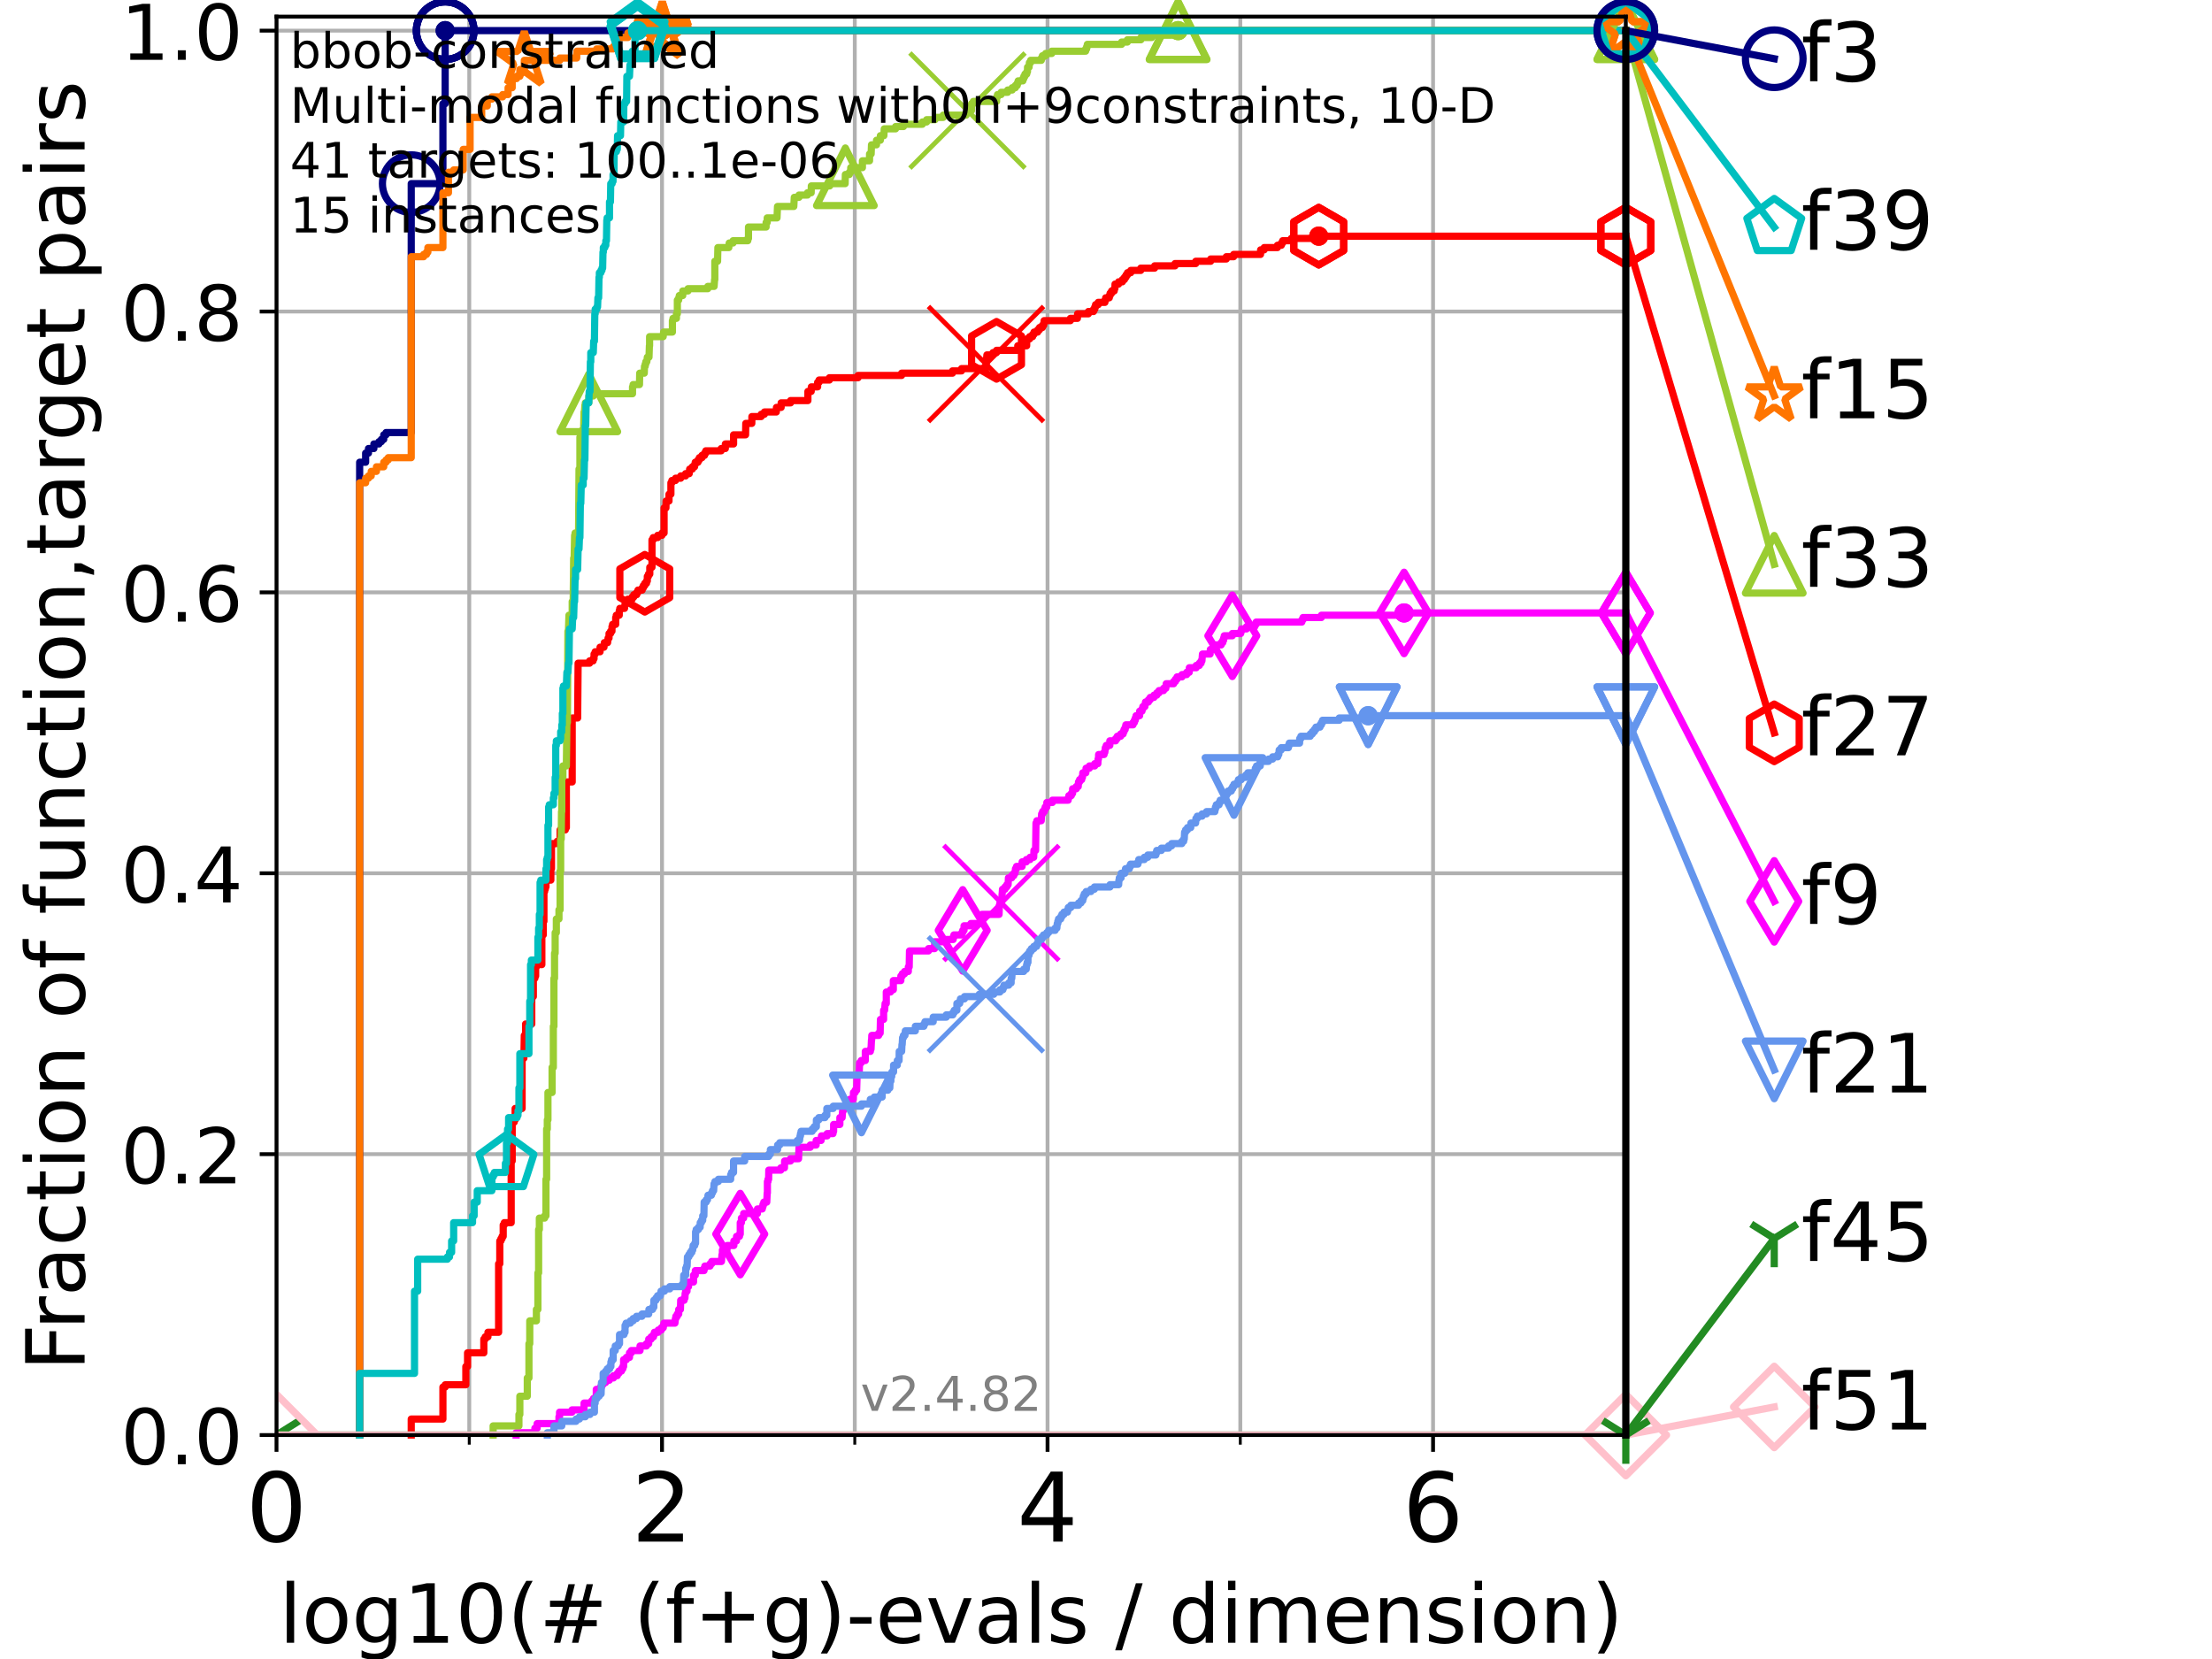 <?xml version="1.0" encoding="utf-8" standalone="no"?>
<!DOCTYPE svg PUBLIC "-//W3C//DTD SVG 1.1//EN"
  "http://www.w3.org/Graphics/SVG/1.1/DTD/svg11.dtd">
<!-- Created with matplotlib (https://matplotlib.org/) -->
<svg height="345.6pt" version="1.1" viewBox="0 0 460.8 345.6" width="460.8pt" xmlns="http://www.w3.org/2000/svg" xmlns:xlink="http://www.w3.org/1999/xlink">
 <defs>
  <style type="text/css">*{stroke-linecap:butt;stroke-linejoin:round;}</style>
 </defs>
 <g id="figure_1">
  <g id="patch_1">
   <path d="M 0 345.6 
L 460.8 345.6 
L 460.8 0 
L 0 0 
z
" style="fill:#ffffff;"/>
  </g>
  <g id="axes_1">
   <g id="patch_2">
    <path d="M 57.6 298.944 
L 338.688 298.944 
L 338.688 3.456 
L 57.6 3.456 
z
" style="fill:#ffffff;"/>
   </g>
   <g id="matplotlib.axis_1">
    <g id="xtick_1">
     <g id="line2d_1">
      <path clip-path="url(#p161ba31497)" d="M 57.6 298.944 
L 57.6 3.456 
" style="fill:none;stroke:#b0b0b0;stroke-linecap:square;stroke-width:0.8;"/>
     </g>
     <g id="line2d_2">
      <defs>
       <path d="M 0 0 
L 0 3.5 
" id="mf2a0e8bd23" style="stroke:#000000;stroke-width:0.8;"/>
      </defs>
      <g>
       <use style="stroke:#000000;stroke-width:0.8;" x="57.6" xlink:href="#mf2a0e8bd23" y="298.944"/>
      </g>
     </g>
     <g id="text_1">
      <!-- 0 -->
      <g transform="translate(51.237 321.141)scale(0.2 -0.2)">
       <defs>
        <path d="M 31.781 66.406 
Q 24.172 66.406 20.328 58.906 
Q 16.5 51.422 16.5 36.375 
Q 16.5 21.391 20.328 13.891 
Q 24.172 6.391 31.781 6.391 
Q 39.453 6.391 43.281 13.891 
Q 47.125 21.391 47.125 36.375 
Q 47.125 51.422 43.281 58.906 
Q 39.453 66.406 31.781 66.406 
z
M 31.781 74.219 
Q 44.047 74.219 50.516 64.516 
Q 56.984 54.828 56.984 36.375 
Q 56.984 17.969 50.516 8.266 
Q 44.047 -1.422 31.781 -1.422 
Q 19.531 -1.422 13.062 8.266 
Q 6.594 17.969 6.594 36.375 
Q 6.594 54.828 13.062 64.516 
Q 19.531 74.219 31.781 74.219 
z
" id="DejaVuSans-48"/>
       </defs>
       <use xlink:href="#DejaVuSans-48"/>
      </g>
     </g>
    </g>
    <g id="xtick_2">
     <g id="line2d_3">
      <path clip-path="url(#p161ba31497)" d="M 137.911 298.944 
L 137.911 3.456 
" style="fill:none;stroke:#b0b0b0;stroke-linecap:square;stroke-width:0.8;"/>
     </g>
     <g id="line2d_4">
      <g>
       <use style="stroke:#000000;stroke-width:0.8;" x="137.911" xlink:href="#mf2a0e8bd23" y="298.944"/>
      </g>
     </g>
     <g id="text_2">
      <!-- 2 -->
      <g transform="translate(131.548 321.141)scale(0.2 -0.2)">
       <defs>
        <path d="M 19.188 8.297 
L 53.609 8.297 
L 53.609 0 
L 7.328 0 
L 7.328 8.297 
Q 12.938 14.109 22.625 23.891 
Q 32.328 33.688 34.812 36.531 
Q 39.547 41.844 41.422 45.531 
Q 43.312 49.219 43.312 52.781 
Q 43.312 58.594 39.234 62.25 
Q 35.156 65.922 28.609 65.922 
Q 23.969 65.922 18.812 64.312 
Q 13.672 62.703 7.812 59.422 
L 7.812 69.391 
Q 13.766 71.781 18.938 73 
Q 24.125 74.219 28.422 74.219 
Q 39.75 74.219 46.484 68.547 
Q 53.219 62.891 53.219 53.422 
Q 53.219 48.922 51.531 44.891 
Q 49.859 40.875 45.406 35.406 
Q 44.188 33.984 37.641 27.219 
Q 31.109 20.453 19.188 8.297 
z
" id="DejaVuSans-50"/>
       </defs>
       <use xlink:href="#DejaVuSans-50"/>
      </g>
     </g>
    </g>
    <g id="xtick_3">
     <g id="line2d_5">
      <path clip-path="url(#p161ba31497)" d="M 218.222 298.944 
L 218.222 3.456 
" style="fill:none;stroke:#b0b0b0;stroke-linecap:square;stroke-width:0.8;"/>
     </g>
     <g id="line2d_6">
      <g>
       <use style="stroke:#000000;stroke-width:0.8;" x="218.222" xlink:href="#mf2a0e8bd23" y="298.944"/>
      </g>
     </g>
     <g id="text_3">
      <!-- 4 -->
      <g transform="translate(211.859 321.141)scale(0.2 -0.2)">
       <defs>
        <path d="M 37.797 64.312 
L 12.891 25.391 
L 37.797 25.391 
z
M 35.203 72.906 
L 47.609 72.906 
L 47.609 25.391 
L 58.016 25.391 
L 58.016 17.188 
L 47.609 17.188 
L 47.609 0 
L 37.797 0 
L 37.797 17.188 
L 4.891 17.188 
L 4.891 26.703 
z
" id="DejaVuSans-52"/>
       </defs>
       <use xlink:href="#DejaVuSans-52"/>
      </g>
     </g>
    </g>
    <g id="xtick_4">
     <g id="line2d_7">
      <path clip-path="url(#p161ba31497)" d="M 298.533 298.944 
L 298.533 3.456 
" style="fill:none;stroke:#b0b0b0;stroke-linecap:square;stroke-width:0.8;"/>
     </g>
     <g id="line2d_8">
      <g>
       <use style="stroke:#000000;stroke-width:0.8;" x="298.533" xlink:href="#mf2a0e8bd23" y="298.944"/>
      </g>
     </g>
     <g id="text_4">
      <!-- 6 -->
      <g transform="translate(292.17 321.141)scale(0.2 -0.2)">
       <defs>
        <path d="M 33.016 40.375 
Q 26.375 40.375 22.484 35.828 
Q 18.609 31.297 18.609 23.391 
Q 18.609 15.531 22.484 10.953 
Q 26.375 6.391 33.016 6.391 
Q 39.656 6.391 43.531 10.953 
Q 47.406 15.531 47.406 23.391 
Q 47.406 31.297 43.531 35.828 
Q 39.656 40.375 33.016 40.375 
z
M 52.594 71.297 
L 52.594 62.312 
Q 48.875 64.062 45.094 64.984 
Q 41.312 65.922 37.594 65.922 
Q 27.828 65.922 22.672 59.328 
Q 17.531 52.734 16.797 39.406 
Q 19.672 43.656 24.016 45.922 
Q 28.375 48.188 33.594 48.188 
Q 44.578 48.188 50.953 41.516 
Q 57.328 34.859 57.328 23.391 
Q 57.328 12.156 50.688 5.359 
Q 44.047 -1.422 33.016 -1.422 
Q 20.359 -1.422 13.672 8.266 
Q 6.984 17.969 6.984 36.375 
Q 6.984 53.656 15.188 63.938 
Q 23.391 74.219 37.203 74.219 
Q 40.922 74.219 44.703 73.484 
Q 48.484 72.75 52.594 71.297 
z
" id="DejaVuSans-54"/>
       </defs>
       <use xlink:href="#DejaVuSans-54"/>
      </g>
     </g>
    </g>
    <g id="xtick_5">
     <g id="line2d_9">
      <path clip-path="url(#p161ba31497)" d="M 97.755 298.944 
L 97.755 3.456 
" style="fill:none;stroke:#b0b0b0;stroke-linecap:square;stroke-width:0.8;"/>
     </g>
     <g id="line2d_10">
      <defs>
       <path d="M 0 0 
L 0 2 
" id="m42787e5a82" style="stroke:#000000;stroke-width:0.6;"/>
      </defs>
      <g>
       <use style="stroke:#000000;stroke-width:0.6;" x="97.755" xlink:href="#m42787e5a82" y="298.944"/>
      </g>
     </g>
    </g>
    <g id="xtick_6">
     <g id="line2d_11">
      <path clip-path="url(#p161ba31497)" d="M 178.066 298.944 
L 178.066 3.456 
" style="fill:none;stroke:#b0b0b0;stroke-linecap:square;stroke-width:0.8;"/>
     </g>
     <g id="line2d_12">
      <g>
       <use style="stroke:#000000;stroke-width:0.6;" x="178.066" xlink:href="#m42787e5a82" y="298.944"/>
      </g>
     </g>
    </g>
    <g id="xtick_7">
     <g id="line2d_13">
      <path clip-path="url(#p161ba31497)" d="M 258.377 298.944 
L 258.377 3.456 
" style="fill:none;stroke:#b0b0b0;stroke-linecap:square;stroke-width:0.8;"/>
     </g>
     <g id="line2d_14">
      <g>
       <use style="stroke:#000000;stroke-width:0.6;" x="258.377" xlink:href="#m42787e5a82" y="298.944"/>
      </g>
     </g>
    </g>
    <g id="xtick_8">
     <g id="line2d_15">
      <path clip-path="url(#p161ba31497)" d="M 338.688 298.944 
L 338.688 3.456 
" style="fill:none;stroke:#b0b0b0;stroke-linecap:square;stroke-width:0.8;"/>
     </g>
     <g id="line2d_16">
      <g>
       <use style="stroke:#000000;stroke-width:0.6;" x="338.688" xlink:href="#m42787e5a82" y="298.944"/>
      </g>
     </g>
    </g>
    <g id="text_5">
     <!-- log10(# (f+g)-evals / dimension) -->
     <g transform="translate(58.145 342.218)scale(0.17 -0.17)">
      <defs>
       <path d="M 9.422 75.984 
L 18.406 75.984 
L 18.406 0 
L 9.422 0 
z
" id="DejaVuSans-108"/>
       <path d="M 30.609 48.391 
Q 23.391 48.391 19.188 42.75 
Q 14.984 37.109 14.984 27.297 
Q 14.984 17.484 19.156 11.844 
Q 23.344 6.203 30.609 6.203 
Q 37.797 6.203 41.984 11.859 
Q 46.188 17.531 46.188 27.297 
Q 46.188 37.016 41.984 42.703 
Q 37.797 48.391 30.609 48.391 
z
M 30.609 56 
Q 42.328 56 49.016 48.375 
Q 55.719 40.766 55.719 27.297 
Q 55.719 13.875 49.016 6.219 
Q 42.328 -1.422 30.609 -1.422 
Q 18.844 -1.422 12.172 6.219 
Q 5.516 13.875 5.516 27.297 
Q 5.516 40.766 12.172 48.375 
Q 18.844 56 30.609 56 
z
" id="DejaVuSans-111"/>
       <path d="M 45.406 27.984 
Q 45.406 37.75 41.375 43.109 
Q 37.359 48.484 30.078 48.484 
Q 22.859 48.484 18.828 43.109 
Q 14.797 37.75 14.797 27.984 
Q 14.797 18.266 18.828 12.891 
Q 22.859 7.516 30.078 7.516 
Q 37.359 7.516 41.375 12.891 
Q 45.406 18.266 45.406 27.984 
z
M 54.391 6.781 
Q 54.391 -7.172 48.188 -13.984 
Q 42 -20.797 29.203 -20.797 
Q 24.469 -20.797 20.266 -20.094 
Q 16.062 -19.391 12.109 -17.922 
L 12.109 -9.188 
Q 16.062 -11.328 19.922 -12.344 
Q 23.781 -13.375 27.781 -13.375 
Q 36.625 -13.375 41.016 -8.766 
Q 45.406 -4.156 45.406 5.172 
L 45.406 9.625 
Q 42.625 4.781 38.281 2.391 
Q 33.938 0 27.875 0 
Q 17.828 0 11.672 7.656 
Q 5.516 15.328 5.516 27.984 
Q 5.516 40.672 11.672 48.328 
Q 17.828 56 27.875 56 
Q 33.938 56 38.281 53.609 
Q 42.625 51.219 45.406 46.391 
L 45.406 54.688 
L 54.391 54.688 
z
" id="DejaVuSans-103"/>
       <path d="M 12.406 8.297 
L 28.516 8.297 
L 28.516 63.922 
L 10.984 60.406 
L 10.984 69.391 
L 28.422 72.906 
L 38.281 72.906 
L 38.281 8.297 
L 54.391 8.297 
L 54.391 0 
L 12.406 0 
z
" id="DejaVuSans-49"/>
       <path d="M 31 75.875 
Q 24.469 64.656 21.281 53.656 
Q 18.109 42.672 18.109 31.391 
Q 18.109 20.125 21.312 9.062 
Q 24.516 -2 31 -13.188 
L 23.188 -13.188 
Q 15.875 -1.703 12.234 9.375 
Q 8.594 20.453 8.594 31.391 
Q 8.594 42.281 12.203 53.312 
Q 15.828 64.359 23.188 75.875 
z
" id="DejaVuSans-40"/>
       <path d="M 51.125 44 
L 36.922 44 
L 32.812 27.688 
L 47.125 27.688 
z
M 43.797 71.781 
L 38.719 51.516 
L 52.984 51.516 
L 58.109 71.781 
L 65.922 71.781 
L 60.891 51.516 
L 76.125 51.516 
L 76.125 44 
L 58.984 44 
L 54.984 27.688 
L 70.516 27.688 
L 70.516 20.219 
L 53.078 20.219 
L 48 0 
L 40.188 0 
L 45.219 20.219 
L 30.906 20.219 
L 25.875 0 
L 18.016 0 
L 23.094 20.219 
L 7.719 20.219 
L 7.719 27.688 
L 24.906 27.688 
L 29 44 
L 13.281 44 
L 13.281 51.516 
L 30.906 51.516 
L 35.891 71.781 
z
" id="DejaVuSans-35"/>
       <path id="DejaVuSans-32"/>
       <path d="M 37.109 75.984 
L 37.109 68.5 
L 28.516 68.5 
Q 23.688 68.5 21.797 66.547 
Q 19.922 64.594 19.922 59.516 
L 19.922 54.688 
L 34.719 54.688 
L 34.719 47.703 
L 19.922 47.703 
L 19.922 0 
L 10.891 0 
L 10.891 47.703 
L 2.297 47.703 
L 2.297 54.688 
L 10.891 54.688 
L 10.891 58.5 
Q 10.891 67.625 15.141 71.797 
Q 19.391 75.984 28.609 75.984 
z
" id="DejaVuSans-102"/>
       <path d="M 46 62.703 
L 46 35.5 
L 73.188 35.5 
L 73.188 27.203 
L 46 27.203 
L 46 0 
L 37.797 0 
L 37.797 27.203 
L 10.594 27.203 
L 10.594 35.5 
L 37.797 35.5 
L 37.797 62.703 
z
" id="DejaVuSans-43"/>
       <path d="M 8.016 75.875 
L 15.828 75.875 
Q 23.141 64.359 26.781 53.312 
Q 30.422 42.281 30.422 31.391 
Q 30.422 20.453 26.781 9.375 
Q 23.141 -1.703 15.828 -13.188 
L 8.016 -13.188 
Q 14.5 -2 17.703 9.062 
Q 20.906 20.125 20.906 31.391 
Q 20.906 42.672 17.703 53.656 
Q 14.5 64.656 8.016 75.875 
z
" id="DejaVuSans-41"/>
       <path d="M 4.891 31.391 
L 31.203 31.391 
L 31.203 23.391 
L 4.891 23.391 
z
" id="DejaVuSans-45"/>
       <path d="M 56.203 29.594 
L 56.203 25.203 
L 14.891 25.203 
Q 15.484 15.922 20.484 11.062 
Q 25.484 6.203 34.422 6.203 
Q 39.594 6.203 44.453 7.469 
Q 49.312 8.734 54.109 11.281 
L 54.109 2.781 
Q 49.266 0.734 44.188 -0.344 
Q 39.109 -1.422 33.891 -1.422 
Q 20.797 -1.422 13.156 6.188 
Q 5.516 13.812 5.516 26.812 
Q 5.516 40.234 12.766 48.109 
Q 20.016 56 32.328 56 
Q 43.359 56 49.781 48.891 
Q 56.203 41.797 56.203 29.594 
z
M 47.219 32.234 
Q 47.125 39.594 43.094 43.984 
Q 39.062 48.391 32.422 48.391 
Q 24.906 48.391 20.391 44.141 
Q 15.875 39.891 15.188 32.172 
z
" id="DejaVuSans-101"/>
       <path d="M 2.984 54.688 
L 12.5 54.688 
L 29.594 8.797 
L 46.688 54.688 
L 56.203 54.688 
L 35.688 0 
L 23.484 0 
z
" id="DejaVuSans-118"/>
       <path d="M 34.281 27.484 
Q 23.391 27.484 19.188 25 
Q 14.984 22.516 14.984 16.5 
Q 14.984 11.719 18.141 8.906 
Q 21.297 6.109 26.703 6.109 
Q 34.188 6.109 38.703 11.406 
Q 43.219 16.703 43.219 25.484 
L 43.219 27.484 
z
M 52.203 31.203 
L 52.203 0 
L 43.219 0 
L 43.219 8.297 
Q 40.141 3.328 35.547 0.953 
Q 30.953 -1.422 24.312 -1.422 
Q 15.922 -1.422 10.953 3.297 
Q 6 8.016 6 15.922 
Q 6 25.141 12.172 29.828 
Q 18.359 34.516 30.609 34.516 
L 43.219 34.516 
L 43.219 35.406 
Q 43.219 41.609 39.141 45 
Q 35.062 48.391 27.688 48.391 
Q 23 48.391 18.547 47.266 
Q 14.109 46.141 10.016 43.891 
L 10.016 52.203 
Q 14.938 54.109 19.578 55.047 
Q 24.219 56 28.609 56 
Q 40.484 56 46.344 49.844 
Q 52.203 43.703 52.203 31.203 
z
" id="DejaVuSans-97"/>
       <path d="M 44.281 53.078 
L 44.281 44.578 
Q 40.484 46.531 36.375 47.5 
Q 32.281 48.484 27.875 48.484 
Q 21.188 48.484 17.844 46.438 
Q 14.5 44.391 14.5 40.281 
Q 14.5 37.156 16.891 35.375 
Q 19.281 33.594 26.516 31.984 
L 29.594 31.297 
Q 39.156 29.25 43.188 25.516 
Q 47.219 21.781 47.219 15.094 
Q 47.219 7.469 41.188 3.016 
Q 35.156 -1.422 24.609 -1.422 
Q 20.219 -1.422 15.453 -0.562 
Q 10.688 0.297 5.422 2 
L 5.422 11.281 
Q 10.406 8.688 15.234 7.391 
Q 20.062 6.109 24.812 6.109 
Q 31.156 6.109 34.562 8.281 
Q 37.984 10.453 37.984 14.406 
Q 37.984 18.062 35.516 20.016 
Q 33.062 21.969 24.703 23.781 
L 21.578 24.516 
Q 13.234 26.266 9.516 29.906 
Q 5.812 33.547 5.812 39.891 
Q 5.812 47.609 11.281 51.797 
Q 16.75 56 26.812 56 
Q 31.781 56 36.172 55.266 
Q 40.578 54.547 44.281 53.078 
z
" id="DejaVuSans-115"/>
       <path d="M 25.391 72.906 
L 33.688 72.906 
L 8.297 -9.281 
L 0 -9.281 
z
" id="DejaVuSans-47"/>
       <path d="M 45.406 46.391 
L 45.406 75.984 
L 54.391 75.984 
L 54.391 0 
L 45.406 0 
L 45.406 8.203 
Q 42.578 3.328 38.25 0.953 
Q 33.938 -1.422 27.875 -1.422 
Q 17.969 -1.422 11.734 6.484 
Q 5.516 14.406 5.516 27.297 
Q 5.516 40.188 11.734 48.094 
Q 17.969 56 27.875 56 
Q 33.938 56 38.25 53.625 
Q 42.578 51.266 45.406 46.391 
z
M 14.797 27.297 
Q 14.797 17.391 18.875 11.75 
Q 22.953 6.109 30.078 6.109 
Q 37.203 6.109 41.297 11.75 
Q 45.406 17.391 45.406 27.297 
Q 45.406 37.203 41.297 42.844 
Q 37.203 48.484 30.078 48.484 
Q 22.953 48.484 18.875 42.844 
Q 14.797 37.203 14.797 27.297 
z
" id="DejaVuSans-100"/>
       <path d="M 9.422 54.688 
L 18.406 54.688 
L 18.406 0 
L 9.422 0 
z
M 9.422 75.984 
L 18.406 75.984 
L 18.406 64.594 
L 9.422 64.594 
z
" id="DejaVuSans-105"/>
       <path d="M 52 44.188 
Q 55.375 50.25 60.062 53.125 
Q 64.75 56 71.094 56 
Q 79.641 56 84.281 50.016 
Q 88.922 44.047 88.922 33.016 
L 88.922 0 
L 79.891 0 
L 79.891 32.719 
Q 79.891 40.578 77.094 44.375 
Q 74.312 48.188 68.609 48.188 
Q 61.625 48.188 57.562 43.547 
Q 53.516 38.922 53.516 30.906 
L 53.516 0 
L 44.484 0 
L 44.484 32.719 
Q 44.484 40.625 41.703 44.406 
Q 38.922 48.188 33.109 48.188 
Q 26.219 48.188 22.156 43.531 
Q 18.109 38.875 18.109 30.906 
L 18.109 0 
L 9.078 0 
L 9.078 54.688 
L 18.109 54.688 
L 18.109 46.188 
Q 21.188 51.219 25.484 53.609 
Q 29.781 56 35.688 56 
Q 41.656 56 45.828 52.969 
Q 50 49.953 52 44.188 
z
" id="DejaVuSans-109"/>
       <path d="M 54.891 33.016 
L 54.891 0 
L 45.906 0 
L 45.906 32.719 
Q 45.906 40.484 42.875 44.328 
Q 39.844 48.188 33.797 48.188 
Q 26.516 48.188 22.312 43.547 
Q 18.109 38.922 18.109 30.906 
L 18.109 0 
L 9.078 0 
L 9.078 54.688 
L 18.109 54.688 
L 18.109 46.188 
Q 21.344 51.125 25.703 53.562 
Q 30.078 56 35.797 56 
Q 45.219 56 50.047 50.172 
Q 54.891 44.344 54.891 33.016 
z
" id="DejaVuSans-110"/>
      </defs>
      <use xlink:href="#DejaVuSans-108"/>
      <use x="27.783" xlink:href="#DejaVuSans-111"/>
      <use x="88.965" xlink:href="#DejaVuSans-103"/>
      <use x="152.441" xlink:href="#DejaVuSans-49"/>
      <use x="216.064" xlink:href="#DejaVuSans-48"/>
      <use x="279.688" xlink:href="#DejaVuSans-40"/>
      <use x="318.701" xlink:href="#DejaVuSans-35"/>
      <use x="402.49" xlink:href="#DejaVuSans-32"/>
      <use x="434.277" xlink:href="#DejaVuSans-40"/>
      <use x="473.291" xlink:href="#DejaVuSans-102"/>
      <use x="508.496" xlink:href="#DejaVuSans-43"/>
      <use x="592.285" xlink:href="#DejaVuSans-103"/>
      <use x="655.762" xlink:href="#DejaVuSans-41"/>
      <use x="694.775" xlink:href="#DejaVuSans-45"/>
      <use x="730.859" xlink:href="#DejaVuSans-101"/>
      <use x="792.383" xlink:href="#DejaVuSans-118"/>
      <use x="851.562" xlink:href="#DejaVuSans-97"/>
      <use x="912.842" xlink:href="#DejaVuSans-108"/>
      <use x="940.625" xlink:href="#DejaVuSans-115"/>
      <use x="992.725" xlink:href="#DejaVuSans-32"/>
      <use x="1024.512" xlink:href="#DejaVuSans-47"/>
      <use x="1058.203" xlink:href="#DejaVuSans-32"/>
      <use x="1089.99" xlink:href="#DejaVuSans-100"/>
      <use x="1153.467" xlink:href="#DejaVuSans-105"/>
      <use x="1181.25" xlink:href="#DejaVuSans-109"/>
      <use x="1278.662" xlink:href="#DejaVuSans-101"/>
      <use x="1340.186" xlink:href="#DejaVuSans-110"/>
      <use x="1403.564" xlink:href="#DejaVuSans-115"/>
      <use x="1455.664" xlink:href="#DejaVuSans-105"/>
      <use x="1483.447" xlink:href="#DejaVuSans-111"/>
      <use x="1544.629" xlink:href="#DejaVuSans-110"/>
      <use x="1608.008" xlink:href="#DejaVuSans-41"/>
     </g>
    </g>
   </g>
   <g id="matplotlib.axis_2">
    <g id="ytick_1">
     <g id="line2d_17">
      <path clip-path="url(#p161ba31497)" d="M 57.6 298.944 
L 338.688 298.944 
" style="fill:none;stroke:#b0b0b0;stroke-linecap:square;stroke-width:0.8;"/>
     </g>
     <g id="line2d_18">
      <defs>
       <path d="M 0 0 
L -3.5 0 
" id="md5c0571d9a" style="stroke:#000000;stroke-width:0.8;"/>
      </defs>
      <g>
       <use style="stroke:#000000;stroke-width:0.8;" x="57.6" xlink:href="#md5c0571d9a" y="298.944"/>
      </g>
     </g>
     <g id="text_6">
      <!-- 0.0 -->
      <g transform="translate(25.155 305.023)scale(0.16 -0.16)">
       <defs>
        <path d="M 10.688 12.406 
L 21 12.406 
L 21 0 
L 10.688 0 
z
" id="DejaVuSans-46"/>
       </defs>
       <use xlink:href="#DejaVuSans-48"/>
       <use x="63.623" xlink:href="#DejaVuSans-46"/>
       <use x="95.41" xlink:href="#DejaVuSans-48"/>
      </g>
     </g>
    </g>
    <g id="ytick_2">
     <g id="line2d_19">
      <path clip-path="url(#p161ba31497)" d="M 57.6 240.432 
L 338.688 240.432 
" style="fill:none;stroke:#b0b0b0;stroke-linecap:square;stroke-width:0.8;"/>
     </g>
     <g id="line2d_20">
      <g>
       <use style="stroke:#000000;stroke-width:0.8;" x="57.6" xlink:href="#md5c0571d9a" y="240.432"/>
      </g>
     </g>
     <g id="text_7">
      <!-- 0.2 -->
      <g transform="translate(25.155 246.51)scale(0.16 -0.16)">
       <use xlink:href="#DejaVuSans-48"/>
       <use x="63.623" xlink:href="#DejaVuSans-46"/>
       <use x="95.41" xlink:href="#DejaVuSans-50"/>
      </g>
     </g>
    </g>
    <g id="ytick_3">
     <g id="line2d_21">
      <path clip-path="url(#p161ba31497)" d="M 57.6 181.919 
L 338.688 181.919 
" style="fill:none;stroke:#b0b0b0;stroke-linecap:square;stroke-width:0.8;"/>
     </g>
     <g id="line2d_22">
      <g>
       <use style="stroke:#000000;stroke-width:0.8;" x="57.6" xlink:href="#md5c0571d9a" y="181.919"/>
      </g>
     </g>
     <g id="text_8">
      <!-- 0.4 -->
      <g transform="translate(25.155 187.998)scale(0.16 -0.16)">
       <use xlink:href="#DejaVuSans-48"/>
       <use x="63.623" xlink:href="#DejaVuSans-46"/>
       <use x="95.41" xlink:href="#DejaVuSans-52"/>
      </g>
     </g>
    </g>
    <g id="ytick_4">
     <g id="line2d_23">
      <path clip-path="url(#p161ba31497)" d="M 57.6 123.407 
L 338.688 123.407 
" style="fill:none;stroke:#b0b0b0;stroke-linecap:square;stroke-width:0.8;"/>
     </g>
     <g id="line2d_24">
      <g>
       <use style="stroke:#000000;stroke-width:0.8;" x="57.6" xlink:href="#md5c0571d9a" y="123.407"/>
      </g>
     </g>
     <g id="text_9">
      <!-- 0.6 -->
      <g transform="translate(25.155 129.485)scale(0.16 -0.16)">
       <use xlink:href="#DejaVuSans-48"/>
       <use x="63.623" xlink:href="#DejaVuSans-46"/>
       <use x="95.41" xlink:href="#DejaVuSans-54"/>
      </g>
     </g>
    </g>
    <g id="ytick_5">
     <g id="line2d_25">
      <path clip-path="url(#p161ba31497)" d="M 57.6 64.894 
L 338.688 64.894 
" style="fill:none;stroke:#b0b0b0;stroke-linecap:square;stroke-width:0.8;"/>
     </g>
     <g id="line2d_26">
      <g>
       <use style="stroke:#000000;stroke-width:0.8;" x="57.6" xlink:href="#md5c0571d9a" y="64.894"/>
      </g>
     </g>
     <g id="text_10">
      <!-- 0.8 -->
      <g transform="translate(25.155 70.973)scale(0.16 -0.16)">
       <defs>
        <path d="M 31.781 34.625 
Q 24.75 34.625 20.719 30.859 
Q 16.703 27.094 16.703 20.516 
Q 16.703 13.922 20.719 10.156 
Q 24.75 6.391 31.781 6.391 
Q 38.812 6.391 42.859 10.172 
Q 46.922 13.969 46.922 20.516 
Q 46.922 27.094 42.891 30.859 
Q 38.875 34.625 31.781 34.625 
z
M 21.922 38.812 
Q 15.578 40.375 12.031 44.719 
Q 8.5 49.078 8.5 55.328 
Q 8.5 64.062 14.719 69.141 
Q 20.953 74.219 31.781 74.219 
Q 42.672 74.219 48.875 69.141 
Q 55.078 64.062 55.078 55.328 
Q 55.078 49.078 51.531 44.719 
Q 48 40.375 41.703 38.812 
Q 48.828 37.156 52.797 32.312 
Q 56.781 27.484 56.781 20.516 
Q 56.781 9.906 50.312 4.234 
Q 43.844 -1.422 31.781 -1.422 
Q 19.734 -1.422 13.25 4.234 
Q 6.781 9.906 6.781 20.516 
Q 6.781 27.484 10.781 32.312 
Q 14.797 37.156 21.922 38.812 
z
M 18.312 54.391 
Q 18.312 48.734 21.844 45.562 
Q 25.391 42.391 31.781 42.391 
Q 38.141 42.391 41.719 45.562 
Q 45.312 48.734 45.312 54.391 
Q 45.312 60.062 41.719 63.234 
Q 38.141 66.406 31.781 66.406 
Q 25.391 66.406 21.844 63.234 
Q 18.312 60.062 18.312 54.391 
z
" id="DejaVuSans-56"/>
       </defs>
       <use xlink:href="#DejaVuSans-48"/>
       <use x="63.623" xlink:href="#DejaVuSans-46"/>
       <use x="95.41" xlink:href="#DejaVuSans-56"/>
      </g>
     </g>
    </g>
    <g id="ytick_6">
     <g id="line2d_27">
      <path clip-path="url(#p161ba31497)" d="M 57.6 6.382 
L 338.688 6.382 
" style="fill:none;stroke:#b0b0b0;stroke-linecap:square;stroke-width:0.8;"/>
     </g>
     <g id="line2d_28">
      <g>
       <use style="stroke:#000000;stroke-width:0.8;" x="57.6" xlink:href="#md5c0571d9a" y="6.382"/>
      </g>
     </g>
     <g id="text_11">
      <!-- 1.0 -->
      <g transform="translate(25.155 12.46)scale(0.16 -0.16)">
       <use xlink:href="#DejaVuSans-49"/>
       <use x="63.623" xlink:href="#DejaVuSans-46"/>
       <use x="95.41" xlink:href="#DejaVuSans-48"/>
      </g>
     </g>
    </g>
    <g id="text_12">
     <!-- Fraction of function,target pairs -->
     <g transform="translate(17.62 285.585)rotate(-90)scale(0.17 -0.17)">
      <defs>
       <path d="M 9.812 72.906 
L 51.703 72.906 
L 51.703 64.594 
L 19.672 64.594 
L 19.672 43.109 
L 48.578 43.109 
L 48.578 34.812 
L 19.672 34.812 
L 19.672 0 
L 9.812 0 
z
" id="DejaVuSans-70"/>
       <path d="M 41.109 46.297 
Q 39.594 47.172 37.812 47.578 
Q 36.031 48 33.891 48 
Q 26.266 48 22.188 43.047 
Q 18.109 38.094 18.109 28.812 
L 18.109 0 
L 9.078 0 
L 9.078 54.688 
L 18.109 54.688 
L 18.109 46.188 
Q 20.953 51.172 25.484 53.578 
Q 30.031 56 36.531 56 
Q 37.453 56 38.578 55.875 
Q 39.703 55.766 41.062 55.516 
z
" id="DejaVuSans-114"/>
       <path d="M 48.781 52.594 
L 48.781 44.188 
Q 44.969 46.297 41.141 47.344 
Q 37.312 48.391 33.406 48.391 
Q 24.656 48.391 19.812 42.844 
Q 14.984 37.312 14.984 27.297 
Q 14.984 17.281 19.812 11.734 
Q 24.656 6.203 33.406 6.203 
Q 37.312 6.203 41.141 7.25 
Q 44.969 8.297 48.781 10.406 
L 48.781 2.094 
Q 45.016 0.344 40.984 -0.531 
Q 36.969 -1.422 32.422 -1.422 
Q 20.062 -1.422 12.781 6.344 
Q 5.516 14.109 5.516 27.297 
Q 5.516 40.672 12.859 48.328 
Q 20.219 56 33.016 56 
Q 37.156 56 41.109 55.141 
Q 45.062 54.297 48.781 52.594 
z
" id="DejaVuSans-99"/>
       <path d="M 18.312 70.219 
L 18.312 54.688 
L 36.812 54.688 
L 36.812 47.703 
L 18.312 47.703 
L 18.312 18.016 
Q 18.312 11.328 20.141 9.422 
Q 21.969 7.516 27.594 7.516 
L 36.812 7.516 
L 36.812 0 
L 27.594 0 
Q 17.188 0 13.234 3.875 
Q 9.281 7.766 9.281 18.016 
L 9.281 47.703 
L 2.688 47.703 
L 2.688 54.688 
L 9.281 54.688 
L 9.281 70.219 
z
" id="DejaVuSans-116"/>
       <path d="M 8.5 21.578 
L 8.5 54.688 
L 17.484 54.688 
L 17.484 21.922 
Q 17.484 14.156 20.5 10.266 
Q 23.531 6.391 29.594 6.391 
Q 36.859 6.391 41.078 11.031 
Q 45.312 15.672 45.312 23.688 
L 45.312 54.688 
L 54.297 54.688 
L 54.297 0 
L 45.312 0 
L 45.312 8.406 
Q 42.047 3.422 37.719 1 
Q 33.406 -1.422 27.688 -1.422 
Q 18.266 -1.422 13.375 4.438 
Q 8.5 10.297 8.5 21.578 
z
M 31.109 56 
z
" id="DejaVuSans-117"/>
       <path d="M 11.719 12.406 
L 22.016 12.406 
L 22.016 4 
L 14.016 -11.625 
L 7.719 -11.625 
L 11.719 4 
z
" id="DejaVuSans-44"/>
       <path d="M 18.109 8.203 
L 18.109 -20.797 
L 9.078 -20.797 
L 9.078 54.688 
L 18.109 54.688 
L 18.109 46.391 
Q 20.953 51.266 25.266 53.625 
Q 29.594 56 35.594 56 
Q 45.562 56 51.781 48.094 
Q 58.016 40.188 58.016 27.297 
Q 58.016 14.406 51.781 6.484 
Q 45.562 -1.422 35.594 -1.422 
Q 29.594 -1.422 25.266 0.953 
Q 20.953 3.328 18.109 8.203 
z
M 48.688 27.297 
Q 48.688 37.203 44.609 42.844 
Q 40.531 48.484 33.406 48.484 
Q 26.266 48.484 22.188 42.844 
Q 18.109 37.203 18.109 27.297 
Q 18.109 17.391 22.188 11.75 
Q 26.266 6.109 33.406 6.109 
Q 40.531 6.109 44.609 11.75 
Q 48.688 17.391 48.688 27.297 
z
" id="DejaVuSans-112"/>
      </defs>
      <use xlink:href="#DejaVuSans-70"/>
      <use x="50.27" xlink:href="#DejaVuSans-114"/>
      <use x="91.383" xlink:href="#DejaVuSans-97"/>
      <use x="152.662" xlink:href="#DejaVuSans-99"/>
      <use x="207.643" xlink:href="#DejaVuSans-116"/>
      <use x="246.852" xlink:href="#DejaVuSans-105"/>
      <use x="274.635" xlink:href="#DejaVuSans-111"/>
      <use x="335.816" xlink:href="#DejaVuSans-110"/>
      <use x="399.195" xlink:href="#DejaVuSans-32"/>
      <use x="430.982" xlink:href="#DejaVuSans-111"/>
      <use x="492.164" xlink:href="#DejaVuSans-102"/>
      <use x="527.369" xlink:href="#DejaVuSans-32"/>
      <use x="559.156" xlink:href="#DejaVuSans-102"/>
      <use x="594.361" xlink:href="#DejaVuSans-117"/>
      <use x="657.74" xlink:href="#DejaVuSans-110"/>
      <use x="721.119" xlink:href="#DejaVuSans-99"/>
      <use x="776.1" xlink:href="#DejaVuSans-116"/>
      <use x="815.309" xlink:href="#DejaVuSans-105"/>
      <use x="843.092" xlink:href="#DejaVuSans-111"/>
      <use x="904.273" xlink:href="#DejaVuSans-110"/>
      <use x="967.652" xlink:href="#DejaVuSans-44"/>
      <use x="999.439" xlink:href="#DejaVuSans-116"/>
      <use x="1038.648" xlink:href="#DejaVuSans-97"/>
      <use x="1099.928" xlink:href="#DejaVuSans-114"/>
      <use x="1139.291" xlink:href="#DejaVuSans-103"/>
      <use x="1202.768" xlink:href="#DejaVuSans-101"/>
      <use x="1264.291" xlink:href="#DejaVuSans-116"/>
      <use x="1303.5" xlink:href="#DejaVuSans-32"/>
      <use x="1335.287" xlink:href="#DejaVuSans-112"/>
      <use x="1398.764" xlink:href="#DejaVuSans-97"/>
      <use x="1460.043" xlink:href="#DejaVuSans-105"/>
      <use x="1487.826" xlink:href="#DejaVuSans-114"/>
      <use x="1528.939" xlink:href="#DejaVuSans-115"/>
     </g>
    </g>
   </g>
   <g id="line2d_29">
    <defs>
     <path d="M 0 1.5 
C 0.398 1.5 0.779 1.342 1.061 1.061 
C 1.342 0.779 1.5 0.398 1.5 0 
C 1.5 -0.398 1.342 -0.779 1.061 -1.061 
C 0.779 -1.342 0.398 -1.5 0 -1.5 
C -0.398 -1.5 -0.779 -1.342 -1.061 -1.061 
C -1.342 -0.779 -1.5 -0.398 -1.5 0 
C -1.5 0.398 -1.342 0.779 -1.061 1.061 
C -0.779 1.342 -0.398 1.5 0 1.5 
z
" id="m8cb8c7db7b" style="stroke:#000080;"/>
    </defs>
    <g>
     <use style="fill:#000080;stroke:#000080;" x="92.738" xlink:href="#m8cb8c7db7b" y="6.382"/>
     <use style="fill:#000080;stroke:#000080;" x="92.738" xlink:href="#m8cb8c7db7b" y="6.382"/>
    </g>
   </g>
   <g id="line2d_30">
    <path d="M 74.922 298.944 
L 74.922 96.291 
L 76.168 96.291 
L 76.168 94.388 
L 76.759 94.388 
L 76.759 93.437 
L 77.885 93.437 
L 77.885 92.485 
L 78.942 92.485 
L 78.942 92.01 
L 79.447 92.01 
L 79.447 91.534 
L 79.939 91.534 
L 79.939 90.583 
L 80.416 90.583 
L 80.416 90.107 
L 85.667 90.107 
L 85.667 38.254 
L 92.267 38.254 
L 92.267 21.604 
L 92.738 21.604 
L 92.738 6.382 
L 338.688 6.382 
" style="fill:none;stroke:#000080;stroke-linecap:square;stroke-width:1.5;"/>
   </g>
   <g id="line2d_31">
    <defs>
     <path d="M 0 6 
C 1.591 6 3.117 5.368 4.243 4.243 
C 5.368 3.117 6 1.591 6 0 
C 6 -1.591 5.368 -3.117 4.243 -4.243 
C 3.117 -5.368 1.591 -6 0 -6 
C -1.591 -6 -3.117 -5.368 -4.243 -4.243 
C -5.368 -3.117 -6 -1.591 -6 0 
C -6 1.591 -5.368 3.117 -4.243 4.243 
C -3.117 5.368 -1.591 6 0 6 
z
" id="m8a502f6d54" style="stroke:#000080;stroke-width:1.5;"/>
    </defs>
    <g>
     <use style="fill-opacity:0;stroke:#000080;stroke-width:1.5;" x="85.667" xlink:href="#m8a502f6d54" y="38.254"/>
     <use style="fill-opacity:0;stroke:#000080;stroke-width:1.5;" x="92.738" xlink:href="#m8a502f6d54" y="6.382"/>
     <use style="fill-opacity:0;stroke:#000080;stroke-width:1.5;" x="92.738" xlink:href="#m8a502f6d54" y="6.382"/>
     <use style="fill-opacity:0;stroke:#000080;stroke-width:1.5;" x="92.738" xlink:href="#m8a502f6d54" y="6.382"/>
     <use style="fill-opacity:0;stroke:#000080;stroke-width:1.5;" x="338.688" xlink:href="#m8a502f6d54" y="6.382"/>
    </g>
   </g>
   <g id="line2d_32">
    <path style="fill:none;stroke:#000080;stroke-linecap:square;stroke-width:1.5;"/>
    <g/>
   </g>
   <g id="line2d_33">
    <defs>
     <path d="M 0 1.5 
C 0.398 1.5 0.779 1.342 1.061 1.061 
C 1.342 0.779 1.5 0.398 1.5 0 
C 1.5 -0.398 1.342 -0.779 1.061 -1.061 
C 0.779 -1.342 0.398 -1.5 0 -1.5 
C -0.398 -1.5 -0.779 -1.342 -1.061 -1.061 
C -1.342 -0.779 -1.5 -0.398 -1.5 0 
C -1.5 0.398 -1.342 0.779 -1.061 1.061 
C -0.779 1.342 -0.398 1.5 0 1.5 
z
" id="mefea925bf4" style="stroke:#ff00ff;"/>
    </defs>
    <g>
     <use style="fill:#ff00ff;stroke:#ff00ff;" x="292.496" xlink:href="#mefea925bf4" y="127.688"/>
     <use style="fill:#ff00ff;stroke:#ff00ff;" x="292.496" xlink:href="#mefea925bf4" y="127.688"/>
    </g>
   </g>
   <g id="line2d_34">
    <path d="M 107.515 298.944 
L 107.515 298.468 
L 111.426 298.468 
L 111.426 297.517 
L 111.897 297.517 
L 111.897 296.565 
L 116.443 296.565 
L 116.443 295.138 
L 116.562 295.138 
L 116.562 294.187 
L 119.148 294.187 
L 119.148 293.711 
L 121.668 293.711 
L 121.668 292.284 
L 123.274 292.284 
L 123.274 291.808 
L 123.633 291.808 
L 123.633 291.333 
L 124.216 291.333 
L 124.216 289.43 
L 125.075 289.43 
L 125.075 288.954 
L 125.292 288.954 
L 125.292 288.478 
L 125.577 288.478 
L 125.577 288.003 
L 126.168 288.003 
L 126.168 287.527 
L 126.937 287.527 
L 126.937 287.051 
L 127.799 287.051 
L 127.799 286.576 
L 128.591 286.576 
L 128.591 286.1 
L 128.915 286.1 
L 128.915 285.624 
L 129.461 285.624 
L 129.461 285.148 
L 129.742 285.148 
L 129.742 284.673 
L 129.909 284.673 
L 129.909 283.246 
L 130.479 283.246 
L 130.479 282.77 
L 131.134 282.77 
L 131.134 281.818 
L 131.515 281.818 
L 131.515 281.343 
L 133.33 281.343 
L 133.33 280.391 
L 134.661 280.391 
L 134.661 279.916 
L 135.138 279.916 
L 135.138 278.964 
L 135.642 278.964 
L 135.642 278.488 
L 136.131 278.488 
L 136.131 278.013 
L 136.324 278.013 
L 136.324 277.537 
L 137.126 277.537 
L 137.126 277.061 
L 137.771 277.061 
L 137.771 276.586 
L 138.171 276.586 
L 138.171 276.11 
L 138.307 276.11 
L 138.307 275.634 
L 140.604 275.634 
L 140.694 274.683 
L 140.797 274.683 
L 140.797 274.207 
L 141.09 274.207 
L 141.09 273.731 
L 141.393 273.731 
L 141.393 272.78 
L 141.746 272.78 
L 141.802 270.877 
L 142.513 270.877 
L 142.513 270.401 
L 142.686 270.401 
L 142.726 269.45 
L 142.818 269.45 
L 142.818 268.974 
L 143.119 268.974 
L 143.119 268.023 
L 143.439 268.023 
L 143.439 267.071 
L 144.475 267.071 
L 144.475 265.644 
L 144.842 265.644 
L 144.842 264.693 
L 146.655 264.693 
L 146.655 264.217 
L 146.833 264.217 
L 146.833 263.741 
L 147.918 263.741 
L 147.918 263.266 
L 148.258 263.266 
L 148.258 262.79 
L 150.293 262.79 
L 150.404 261.363 
L 150.489 261.363 
L 150.489 260.411 
L 151.446 260.411 
L 151.502 259.46 
L 152.878 259.46 
L 152.878 258.509 
L 153.417 258.509 
L 153.438 257.557 
L 154.05 257.557 
L 154.05 257.081 
L 154.208 257.081 
L 154.208 254.703 
L 154.446 254.703 
L 154.446 253.751 
L 154.913 253.751 
L 154.913 252.8 
L 157.787 252.8 
L 157.787 251.849 
L 158.795 251.849 
L 158.795 251.373 
L 158.937 251.373 
L 158.937 250.897 
L 159.119 250.897 
L 159.119 250.421 
L 159.733 250.421 
L 159.818 248.519 
L 159.862 248.519 
L 159.862 246.14 
L 159.986 246.14 
L 159.986 245.664 
L 160.118 245.664 
L 160.152 243.762 
L 162.653 243.762 
L 162.653 243.286 
L 163.417 243.286 
L 163.445 241.859 
L 164.675 241.859 
L 164.675 241.383 
L 166.351 241.383 
L 166.45 239.004 
L 168.788 239.004 
L 168.788 238.529 
L 170.023 238.529 
L 170.023 237.577 
L 171.051 237.577 
L 171.121 236.626 
L 172.303 236.626 
L 172.303 236.15 
L 173.529 236.15 
L 173.529 235.674 
L 173.659 235.674 
L 173.659 234.247 
L 174.959 234.247 
L 174.959 232.82 
L 175.43 232.82 
L 175.531 231.393 
L 175.682 231.393 
L 175.682 230.917 
L 175.881 230.917 
L 175.881 230.442 
L 176.797 230.442 
L 176.797 229.966 
L 176.937 229.966 
L 177.013 229.014 
L 177.746 229.014 
L 177.794 227.587 
L 178.143 227.587 
L 178.143 227.112 
L 178.459 227.112 
L 178.56 223.782 
L 178.983 223.782 
L 179.063 221.403 
L 179.407 221.403 
L 179.407 220.927 
L 180.261 220.927 
L 180.261 219.025 
L 181.313 219.025 
L 181.313 218.549 
L 181.45 218.549 
L 181.544 216.646 
L 181.58 216.646 
L 181.613 215.695 
L 183.042 215.695 
L 183.042 215.219 
L 183.351 215.219 
L 183.413 212.365 
L 184.071 212.365 
L 184.071 210.462 
L 184.281 210.462 
L 184.384 209.035 
L 184.631 209.035 
L 184.631 206.656 
L 185.5 206.656 
L 185.5 206.18 
L 186.095 206.18 
L 186.095 204.277 
L 187.665 204.277 
L 187.665 203.326 
L 187.961 203.326 
L 187.961 202.85 
L 188.437 202.85 
L 188.437 202.375 
L 189.221 202.375 
L 189.221 201.423 
L 189.402 201.423 
L 189.462 198.093 
L 193.425 198.093 
L 193.425 197.618 
L 194.693 197.618 
L 194.708 196.19 
L 197.131 196.19 
L 197.131 195.715 
L 198.559 195.715 
L 198.559 195.239 
L 198.714 195.239 
L 198.714 194.763 
L 200.351 194.763 
L 200.351 194.288 
L 200.551 194.288 
L 200.551 193.812 
L 200.826 193.812 
L 200.826 192.86 
L 202.244 192.86 
L 202.244 192.385 
L 204.51 192.385 
L 204.544 190.482 
L 208.124 190.482 
L 208.185 188.579 
L 208.298 188.579 
L 208.298 188.103 
L 208.652 188.103 
L 208.758 186.2 
L 208.774 186.2 
L 208.834 185.249 
L 209.354 185.249 
L 209.354 184.773 
L 209.731 184.773 
L 209.731 184.298 
L 210.008 184.298 
L 210.072 182.87 
L 210.765 182.87 
L 210.765 182.395 
L 211.199 182.395 
L 211.199 181.919 
L 211.461 181.919 
L 211.54 180.968 
L 211.762 180.968 
L 211.762 180.492 
L 212.923 180.492 
L 212.927 179.54 
L 213.805 179.54 
L 213.805 179.065 
L 214.576 179.065 
L 214.576 178.589 
L 215.336 178.589 
L 215.388 177.162 
L 215.733 177.162 
L 215.816 171.453 
L 215.996 171.453 
L 215.996 170.978 
L 216.907 170.978 
L 216.991 169.551 
L 217.189 169.551 
L 217.189 169.075 
L 217.558 169.075 
L 217.558 168.599 
L 217.728 168.599 
L 217.728 168.123 
L 218.073 168.123 
L 218.073 167.172 
L 219.233 167.172 
L 219.233 166.696 
L 222.516 166.696 
L 222.516 166.221 
L 222.658 166.221 
L 222.658 165.745 
L 223.178 165.745 
L 223.178 165.269 
L 223.445 165.269 
L 223.45 164.318 
L 224.216 164.318 
L 224.216 163.842 
L 224.618 163.842 
L 224.668 162.891 
L 224.901 162.891 
L 224.901 162.415 
L 225.333 162.415 
L 225.333 161.939 
L 225.497 161.939 
L 225.569 160.988 
L 226.201 160.988 
L 226.246 160.036 
L 226.939 160.036 
L 226.939 159.561 
L 228.053 159.561 
L 228.053 159.085 
L 228.703 159.085 
L 228.747 158.133 
L 228.829 158.133 
L 228.865 157.182 
L 229.998 157.182 
L 229.998 156.706 
L 230.165 156.706 
L 230.257 155.755 
L 230.455 155.755 
L 230.455 155.279 
L 231.198 155.279 
L 231.198 154.328 
L 232.406 154.328 
L 232.406 153.852 
L 232.753 153.852 
L 232.753 153.376 
L 233.452 153.376 
L 233.452 152.901 
L 233.965 152.901 
L 233.965 152.425 
L 234.164 152.425 
L 234.164 151.949 
L 234.403 151.949 
L 234.403 151.474 
L 234.534 151.474 
L 234.534 150.998 
L 236.023 150.998 
L 236.023 150.522 
L 236.307 150.522 
L 236.307 150.046 
L 236.501 150.046 
L 236.501 149.571 
L 236.661 149.571 
L 236.661 149.095 
L 237.403 149.095 
L 237.408 148.144 
L 237.899 148.144 
L 237.899 147.668 
L 238.074 147.668 
L 238.074 147.192 
L 238.503 147.192 
L 238.503 146.716 
L 238.623 146.716 
L 238.623 146.241 
L 239.242 146.241 
L 239.242 145.765 
L 239.61 145.765 
L 239.61 145.289 
L 240.391 145.289 
L 240.391 144.814 
L 240.982 144.814 
L 240.982 144.338 
L 241.445 144.338 
L 241.445 143.862 
L 242.388 143.862 
L 242.388 143.386 
L 242.864 143.386 
L 242.939 142.435 
L 244.497 142.435 
L 244.497 141.959 
L 244.868 141.959 
L 244.868 141.484 
L 245.202 141.484 
L 245.202 141.008 
L 246.226 141.008 
L 246.226 140.532 
L 247.204 140.532 
L 247.204 140.056 
L 247.742 140.056 
L 247.756 139.105 
L 249.185 139.105 
L 249.185 138.629 
L 249.841 138.629 
L 249.841 138.154 
L 250.206 138.154 
L 250.206 137.678 
L 250.384 137.678 
L 250.495 136.251 
L 252.088 136.251 
L 252.134 135.299 
L 252.667 135.299 
L 252.775 134.348 
L 254.392 134.348 
L 254.392 133.872 
L 254.721 133.872 
L 254.721 133.397 
L 254.901 133.397 
L 254.901 132.921 
L 255.032 132.921 
L 255.032 132.445 
L 256.716 132.445 
L 256.716 131.969 
L 258.469 131.969 
L 258.469 131.494 
L 258.635 131.494 
L 258.635 131.018 
L 259.671 131.018 
L 259.671 130.542 
L 261.388 130.542 
L 261.388 130.067 
L 261.676 130.067 
L 261.676 129.591 
L 271.192 129.591 
L 271.192 129.115 
L 271.44 129.115 
L 271.44 128.639 
L 275.266 128.639 
L 275.266 128.164 
L 292.496 128.164 
L 292.496 127.688 
L 338.688 127.688 
L 338.688 127.688 
" style="fill:none;stroke:#ff00ff;stroke-linecap:square;stroke-width:1.5;"/>
   </g>
   <g id="line2d_35">
    <defs>
     <path d="M -0 8.485 
L 5.091 0 
L 0 -8.485 
L -5.091 -0 
z
" id="m5dbb66d92b" style="stroke:#ff00ff;stroke-linejoin:miter;stroke-width:1.5;"/>
    </defs>
    <g>
     <use style="fill-opacity:0;stroke:#ff00ff;stroke-linejoin:miter;stroke-width:1.5;" x="154.208" xlink:href="#m5dbb66d92b" y="257.081"/>
     <use style="fill-opacity:0;stroke:#ff00ff;stroke-linejoin:miter;stroke-width:1.5;" x="200.551" xlink:href="#m5dbb66d92b" y="193.812"/>
     <use style="fill-opacity:0;stroke:#ff00ff;stroke-linejoin:miter;stroke-width:1.5;" x="256.716" xlink:href="#m5dbb66d92b" y="132.445"/>
     <use style="fill-opacity:0;stroke:#ff00ff;stroke-linejoin:miter;stroke-width:1.5;" x="292.496" xlink:href="#m5dbb66d92b" y="127.688"/>
     <use style="fill-opacity:0;stroke:#ff00ff;stroke-linejoin:miter;stroke-width:1.5;" x="338.688" xlink:href="#m5dbb66d92b" y="127.688"/>
    </g>
   </g>
   <g id="line2d_36">
    <path style="fill:none;stroke:#ff00ff;stroke-linecap:square;stroke-width:1.5;"/>
    <g/>
   </g>
   <g id="line2d_37">
    <path clip-path="url(#p161ba31497)" d="M 208.604 188.103 
" style="fill:none;stroke:#ff00ff;stroke-linecap:square;stroke-width:1.5;"/>
    <defs>
     <path d="M -12 12 
L 12 -12 
M -12 -12 
L 12 12 
" id="m4f204fa73d" style="stroke:#ff00ff;"/>
    </defs>
    <g clip-path="url(#p161ba31497)">
     <use style="fill:#ff00ff;stroke:#ff00ff;" x="208.604" xlink:href="#m4f204fa73d" y="188.103"/>
    </g>
   </g>
   <g id="line2d_38">
    <defs>
     <path d="M 0 1.5 
C 0.398 1.5 0.779 1.342 1.061 1.061 
C 1.342 0.779 1.5 0.398 1.5 0 
C 1.5 -0.398 1.342 -0.779 1.061 -1.061 
C 0.779 -1.342 0.398 -1.5 0 -1.5 
C -0.398 -1.5 -0.779 -1.342 -1.061 -1.061 
C -1.342 -0.779 -1.5 -0.398 -1.5 0 
C -1.5 0.398 -1.342 0.779 -1.061 1.061 
C -0.779 1.342 -0.398 1.5 0 1.5 
z
" id="ma00b0ad6a8" style="stroke:#ff7500;"/>
    </defs>
    <g>
     <use style="fill:#ff7500;stroke:#ff7500;" x="137.963" xlink:href="#ma00b0ad6a8" y="6.382"/>
     <use style="fill:#ff7500;stroke:#ff7500;" x="137.963" xlink:href="#ma00b0ad6a8" y="6.382"/>
    </g>
   </g>
   <g id="line2d_39">
    <path d="M 74.922 298.944 
L 74.922 100.572 
L 76.168 100.572 
L 76.168 99.621 
L 76.759 99.621 
L 76.759 99.145 
L 77.331 99.145 
L 77.331 98.194 
L 78.421 98.194 
L 78.421 97.242 
L 79.939 97.242 
L 79.939 96.291 
L 80.416 96.291 
L 80.416 95.815 
L 80.881 95.815 
L 80.881 95.34 
L 85.667 95.34 
L 85.667 53.477 
L 88.256 53.477 
L 88.256 53.001 
L 88.847 53.001 
L 88.847 52.526 
L 89.135 52.526 
L 89.135 51.574 
L 92.267 51.574 
L 92.267 40.157 
L 93.422 40.157 
L 93.422 35.876 
L 94.506 35.876 
L 94.506 35.4 
L 96.49 35.4 
L 96.49 31.119 
L 97.929 31.119 
L 97.929 24.459 
L 100.344 24.459 
L 100.344 22.08 
L 101.507 22.08 
L 101.507 20.653 
L 102.465 20.653 
L 102.465 20.177 
L 104.71 20.177 
L 104.71 19.702 
L 105.843 19.702 
L 105.843 18.274 
L 106.699 18.274 
L 106.699 16.372 
L 107.614 16.372 
L 107.614 15.896 
L 108.294 15.896 
L 108.294 14.469 
L 109.222 14.469 
L 109.222 12.566 
L 116.621 12.566 
L 116.621 12.09 
L 120.142 12.09 
L 120.142 11.139 
L 120.191 11.139 
L 120.191 10.663 
L 124.293 10.663 
L 124.293 10.187 
L 127.768 10.187 
L 127.768 9.712 
L 128.591 9.712 
L 128.591 7.809 
L 130.796 7.809 
L 130.796 6.857 
L 137.963 6.857 
L 137.963 6.382 
L 338.688 6.382 
" style="fill:none;stroke:#ff7500;stroke-linecap:square;stroke-width:1.5;"/>
   </g>
   <g id="line2d_40">
    <defs>
     <path d="M 0 -6 
L -1.347 -1.854 
L -5.706 -1.854 
L -2.18 0.708 
L -3.527 4.854 
L -0 2.292 
L 3.527 4.854 
L 2.18 0.708 
L 5.706 -1.854 
L 1.347 -1.854 
z
" id="m5c4ddffefb" style="stroke:#ff7500;stroke-linejoin:bevel;stroke-width:1.5;"/>
    </defs>
    <g>
     <use style="fill-opacity:0;stroke:#ff7500;stroke-linejoin:bevel;stroke-width:1.5;" x="109.222" xlink:href="#m5c4ddffefb" y="12.566"/>
     <use style="fill-opacity:0;stroke:#ff7500;stroke-linejoin:bevel;stroke-width:1.5;" x="137.963" xlink:href="#m5c4ddffefb" y="6.857"/>
     <use style="fill-opacity:0;stroke:#ff7500;stroke-linejoin:bevel;stroke-width:1.5;" x="137.963" xlink:href="#m5c4ddffefb" y="6.382"/>
     <use style="fill-opacity:0;stroke:#ff7500;stroke-linejoin:bevel;stroke-width:1.5;" x="137.963" xlink:href="#m5c4ddffefb" y="6.382"/>
     <use style="fill-opacity:0;stroke:#ff7500;stroke-linejoin:bevel;stroke-width:1.5;" x="338.688" xlink:href="#m5c4ddffefb" y="6.382"/>
    </g>
   </g>
   <g id="line2d_41">
    <path style="fill:none;stroke:#ff7500;stroke-linecap:square;stroke-width:1.5;"/>
    <g/>
   </g>
   <g id="line2d_42">
    <defs>
     <path d="M 0 1.5 
C 0.398 1.5 0.779 1.342 1.061 1.061 
C 1.342 0.779 1.5 0.398 1.5 0 
C 1.5 -0.398 1.342 -0.779 1.061 -1.061 
C 0.779 -1.342 0.398 -1.5 0 -1.5 
C -0.398 -1.5 -0.779 -1.342 -1.061 -1.061 
C -1.342 -0.779 -1.5 -0.398 -1.5 0 
C -1.5 0.398 -1.342 0.779 -1.061 1.061 
C -0.779 1.342 -0.398 1.5 0 1.5 
z
" id="maa26d89aa4" style="stroke:#6495ed;"/>
    </defs>
    <g>
     <use style="fill:#6495ed;stroke:#6495ed;" x="285.019" xlink:href="#maa26d89aa4" y="149.095"/>
     <use style="fill:#6495ed;stroke:#6495ed;" x="285.019" xlink:href="#maa26d89aa4" y="149.095"/>
    </g>
   </g>
   <g id="line2d_43">
    <path d="M 114.012 298.944 
L 114.012 298.468 
L 115.397 298.468 
L 115.397 297.041 
L 117.03 297.041 
L 117.03 296.09 
L 119.997 296.09 
L 119.997 295.614 
L 120.713 295.614 
L 120.713 295.138 
L 121.931 295.138 
L 121.931 294.663 
L 122.906 294.663 
L 122.906 294.187 
L 123.83 294.187 
L 123.83 292.284 
L 123.985 292.284 
L 123.985 291.333 
L 124.369 291.333 
L 124.369 290.857 
L 124.818 290.857 
L 124.818 290.381 
L 125.22 290.381 
L 125.292 288.003 
L 125.648 288.003 
L 125.648 286.1 
L 126.168 286.1 
L 126.168 285.624 
L 126.507 285.624 
L 126.507 285.148 
L 127.003 285.148 
L 127.003 284.673 
L 127.262 284.673 
L 127.262 283.721 
L 127.39 283.721 
L 127.39 283.246 
L 127.737 283.246 
L 127.737 281.343 
L 128.169 281.343 
L 128.169 280.391 
L 128.798 280.391 
L 128.798 279.916 
L 129.06 279.916 
L 129.06 278.013 
L 129.991 278.013 
L 129.991 277.537 
L 130.209 277.537 
L 130.209 276.11 
L 130.425 276.11 
L 130.425 275.634 
L 131.313 275.634 
L 131.313 275.158 
L 131.889 275.158 
L 131.889 274.683 
L 132.589 274.683 
L 132.589 274.207 
L 133.734 274.207 
L 133.734 273.731 
L 135.138 273.731 
L 135.179 272.78 
L 135.937 272.78 
L 135.937 272.304 
L 136.209 272.304 
L 136.209 270.877 
L 136.645 270.877 
L 136.645 270.401 
L 136.98 270.401 
L 136.98 269.926 
L 137.559 269.926 
L 137.559 269.45 
L 137.7 269.45 
L 137.7 268.974 
L 138.426 268.974 
L 138.426 268.498 
L 139.525 268.498 
L 139.525 268.023 
L 142.107 268.023 
L 142.107 267.547 
L 142.379 267.547 
L 142.433 265.644 
L 142.845 265.644 
L 142.845 264.217 
L 143.015 264.217 
L 143.015 263.741 
L 143.144 263.741 
L 143.209 261.839 
L 143.502 261.839 
L 143.502 261.363 
L 143.791 261.363 
L 143.791 260.887 
L 144.124 260.887 
L 144.124 260.411 
L 144.306 260.411 
L 144.391 259.46 
L 144.724 259.46 
L 144.724 258.984 
L 144.9 258.984 
L 144.9 256.606 
L 145.028 256.606 
L 145.028 256.13 
L 145.497 256.13 
L 145.497 255.654 
L 145.855 255.654 
L 145.866 254.703 
L 146.118 254.703 
L 146.118 254.227 
L 146.388 254.227 
L 146.388 253.276 
L 146.633 253.276 
L 146.686 250.421 
L 147.103 250.421 
L 147.103 249.946 
L 147.379 249.946 
L 147.49 248.994 
L 148.2 248.994 
L 148.2 248.519 
L 148.412 248.519 
L 148.412 248.043 
L 148.668 248.043 
L 148.743 246.616 
L 148.929 246.616 
L 148.929 246.14 
L 149.647 246.14 
L 149.647 245.664 
L 152.215 245.664 
L 152.215 244.713 
L 152.391 244.713 
L 152.391 244.237 
L 152.811 244.237 
L 152.811 241.859 
L 155.129 241.859 
L 155.129 240.907 
L 160.138 240.907 
L 160.138 240.432 
L 160.48 240.432 
L 160.48 239.48 
L 161.986 239.48 
L 161.991 238.529 
L 162.432 238.529 
L 162.432 238.053 
L 166.09 238.053 
L 166.09 237.577 
L 166.558 237.577 
L 166.662 236.626 
L 166.753 236.626 
L 166.753 236.15 
L 166.879 236.15 
L 166.879 235.674 
L 169.19 235.674 
L 169.19 235.199 
L 169.6 235.199 
L 169.6 234.723 
L 170.064 234.723 
L 170.07 233.296 
L 170.575 233.296 
L 170.575 232.82 
L 171.851 232.82 
L 171.851 232.344 
L 172.245 232.344 
L 172.245 230.917 
L 173.563 230.917 
L 173.563 230.442 
L 179.458 230.442 
L 179.458 229.966 
L 181.301 229.966 
L 181.301 229.014 
L 182.129 229.014 
L 182.129 228.539 
L 183.768 228.539 
L 183.768 227.112 
L 184.962 227.112 
L 184.962 226.636 
L 185.363 226.636 
L 185.419 225.209 
L 185.587 225.209 
L 185.587 224.257 
L 185.763 224.257 
L 185.799 223.306 
L 186.145 223.306 
L 186.145 221.879 
L 186.925 221.879 
L 186.925 220.927 
L 187.296 220.927 
L 187.322 219.025 
L 187.829 219.025 
L 187.898 217.597 
L 187.942 217.597 
L 188.024 216.17 
L 188.198 216.17 
L 188.198 215.695 
L 188.519 215.695 
L 188.597 214.743 
L 190.685 214.743 
L 190.685 213.792 
L 192.461 213.792 
L 192.461 213.316 
L 192.688 213.316 
L 192.688 212.84 
L 194.403 212.84 
L 194.403 211.889 
L 197.132 211.889 
L 197.132 211.413 
L 198.503 211.413 
L 198.503 210.937 
L 198.782 210.937 
L 198.782 210.462 
L 199.337 210.462 
L 199.337 209.035 
L 199.928 209.035 
L 199.928 208.559 
L 200.075 208.559 
L 200.075 208.083 
L 200.917 208.083 
L 200.917 207.607 
L 203.987 207.607 
L 203.987 207.132 
L 207.026 207.132 
L 207.026 206.656 
L 208.304 206.656 
L 208.304 206.18 
L 208.925 206.18 
L 208.925 205.705 
L 209.139 205.705 
L 209.139 205.229 
L 210.138 205.229 
L 210.138 204.753 
L 210.636 204.753 
L 210.636 203.802 
L 210.77 203.802 
L 210.866 202.375 
L 213.261 202.375 
L 213.261 201.899 
L 213.785 201.899 
L 213.861 200.947 
L 213.972 200.947 
L 213.972 200.472 
L 214.143 200.472 
L 214.154 199.045 
L 214.354 199.045 
L 214.354 198.569 
L 214.504 198.569 
L 214.504 198.093 
L 214.857 198.093 
L 214.857 197.618 
L 215.37 197.618 
L 215.37 197.142 
L 215.958 197.142 
L 215.958 196.666 
L 216.217 196.666 
L 216.287 195.715 
L 216.998 195.715 
L 216.998 195.239 
L 217.373 195.239 
L 217.373 194.763 
L 218.059 194.763 
L 218.059 194.288 
L 218.451 194.288 
L 218.451 193.812 
L 219.803 193.812 
L 219.803 193.336 
L 220.167 193.336 
L 220.245 192.385 
L 220.362 192.385 
L 220.362 191.909 
L 220.503 191.909 
L 220.503 191.433 
L 220.968 191.433 
L 220.968 190.958 
L 221.208 190.958 
L 221.208 190.482 
L 221.648 190.482 
L 221.648 190.006 
L 222.377 190.006 
L 222.377 189.53 
L 222.539 189.53 
L 222.539 189.055 
L 223.071 189.055 
L 223.071 188.579 
L 224.688 188.579 
L 224.688 188.103 
L 225.188 188.103 
L 225.188 187.628 
L 225.556 187.628 
L 225.556 187.152 
L 225.677 187.152 
L 225.677 186.676 
L 225.874 186.676 
L 225.874 186.2 
L 226.271 186.2 
L 226.271 185.725 
L 227.265 185.725 
L 227.265 185.249 
L 227.984 185.249 
L 227.984 184.773 
L 231.238 184.773 
L 231.238 184.298 
L 233.041 184.298 
L 233.09 183.346 
L 233.17 183.346 
L 233.17 182.87 
L 233.547 182.87 
L 233.552 181.919 
L 234.326 181.919 
L 234.326 181.443 
L 234.464 181.443 
L 234.464 180.968 
L 235.266 180.968 
L 235.266 180.492 
L 235.508 180.492 
L 235.508 180.016 
L 237.055 180.016 
L 237.055 179.54 
L 237.222 179.54 
L 237.222 179.065 
L 238.376 179.065 
L 238.376 178.589 
L 239.11 178.589 
L 239.11 178.113 
L 240.793 178.113 
L 240.793 177.638 
L 240.969 177.638 
L 240.969 177.162 
L 241.933 177.162 
L 241.933 176.686 
L 243.434 176.686 
L 243.434 176.211 
L 244.076 176.211 
L 244.076 175.735 
L 246.201 175.735 
L 246.201 175.259 
L 246.581 175.259 
L 246.581 174.783 
L 246.704 174.783 
L 246.773 173.356 
L 246.974 173.356 
L 246.974 172.881 
L 247.379 172.881 
L 247.379 172.405 
L 248.055 172.405 
L 248.09 171.453 
L 249.071 171.453 
L 249.128 170.502 
L 249.415 170.502 
L 249.415 170.026 
L 250.422 170.026 
L 250.422 169.551 
L 251.336 169.551 
L 251.336 169.075 
L 253.074 169.075 
L 253.074 168.599 
L 253.192 168.599 
L 253.192 168.123 
L 253.372 168.123 
L 253.372 167.648 
L 253.958 167.648 
L 253.958 167.172 
L 254.184 167.172 
L 254.184 166.696 
L 254.989 166.696 
L 255.072 165.745 
L 255.489 165.745 
L 255.489 165.269 
L 255.818 165.269 
L 255.818 164.793 
L 256.504 164.793 
L 256.504 164.318 
L 256.787 164.318 
L 256.787 163.842 
L 257.061 163.842 
L 257.061 163.366 
L 257.788 163.366 
L 257.788 162.891 
L 257.982 162.891 
L 257.982 162.415 
L 258.59 162.415 
L 258.59 161.939 
L 259.513 161.939 
L 259.513 161.463 
L 259.941 161.463 
L 259.941 160.988 
L 261.419 160.988 
L 261.509 160.036 
L 261.752 160.036 
L 261.752 159.561 
L 262.536 159.561 
L 262.549 158.609 
L 264.254 158.609 
L 264.254 158.133 
L 265.11 158.133 
L 265.11 157.658 
L 266.185 157.658 
L 266.185 157.182 
L 266.401 157.182 
L 266.475 156.231 
L 266.894 156.231 
L 266.894 155.755 
L 268.403 155.755 
L 268.403 155.279 
L 268.578 155.279 
L 268.578 154.804 
L 270.727 154.804 
L 270.752 153.852 
L 270.999 153.852 
L 270.999 153.376 
L 272.949 153.376 
L 272.949 152.901 
L 273.378 152.901 
L 273.378 152.425 
L 273.803 152.425 
L 273.803 151.949 
L 274.127 151.949 
L 274.127 151.474 
L 274.978 151.474 
L 274.978 150.998 
L 275.266 150.998 
L 275.266 150.522 
L 275.503 150.522 
L 275.503 150.046 
L 278.986 150.046 
L 278.986 149.571 
L 285.019 149.571 
L 285.019 149.095 
L 338.688 149.095 
L 338.688 149.095 
" style="fill:none;stroke:#6495ed;stroke-linecap:square;stroke-width:1.5;"/>
   </g>
   <g id="line2d_44">
    <defs>
     <path d="M -0 6 
L 6 -6 
L -6 -6 
z
" id="mfd1d494968" style="stroke:#6495ed;stroke-linejoin:miter;stroke-width:1.5;"/>
    </defs>
    <g>
     <use style="fill-opacity:0;stroke:#6495ed;stroke-linejoin:miter;stroke-width:1.5;" x="179.458" xlink:href="#mfd1d494968" y="229.966"/>
     <use style="fill-opacity:0;stroke:#6495ed;stroke-linejoin:miter;stroke-width:1.5;" x="257.061" xlink:href="#mfd1d494968" y="163.842"/>
     <use style="fill-opacity:0;stroke:#6495ed;stroke-linejoin:miter;stroke-width:1.5;" x="285.019" xlink:href="#mfd1d494968" y="149.095"/>
     <use style="fill-opacity:0;stroke:#6495ed;stroke-linejoin:miter;stroke-width:1.5;" x="285.019" xlink:href="#mfd1d494968" y="149.095"/>
     <use style="fill-opacity:0;stroke:#6495ed;stroke-linejoin:miter;stroke-width:1.5;" x="338.688" xlink:href="#mfd1d494968" y="149.095"/>
    </g>
   </g>
   <g id="line2d_45">
    <path style="fill:none;stroke:#6495ed;stroke-linecap:square;stroke-width:1.5;"/>
    <g/>
   </g>
   <g id="line2d_46">
    <path clip-path="url(#p161ba31497)" d="M 205.364 207.132 
" style="fill:none;stroke:#6495ed;stroke-linecap:square;stroke-width:1.5;"/>
    <defs>
     <path d="M -12 12 
L 12 -12 
M -12 -12 
L 12 12 
" id="m8741006583" style="stroke:#6495ed;"/>
    </defs>
    <g clip-path="url(#p161ba31497)">
     <use style="fill:#6495ed;stroke:#6495ed;" x="205.364" xlink:href="#m8741006583" y="207.132"/>
    </g>
   </g>
   <g id="line2d_47">
    <defs>
     <path d="M 0 1.5 
C 0.398 1.5 0.779 1.342 1.061 1.061 
C 1.342 0.779 1.5 0.398 1.5 0 
C 1.5 -0.398 1.342 -0.779 1.061 -1.061 
C 0.779 -1.342 0.398 -1.5 0 -1.5 
C -0.398 -1.5 -0.779 -1.342 -1.061 -1.061 
C -1.342 -0.779 -1.5 -0.398 -1.5 0 
C -1.5 0.398 -1.342 0.779 -1.061 1.061 
C -0.779 1.342 -0.398 1.5 0 1.5 
z
" id="m17d55b749e" style="stroke:#ff0000;"/>
    </defs>
    <g>
     <use style="fill:#ff0000;stroke:#ff0000;" x="274.717" xlink:href="#m17d55b749e" y="49.196"/>
     <use style="fill:#ff0000;stroke:#ff0000;" x="274.717" xlink:href="#m17d55b749e" y="49.196"/>
    </g>
   </g>
   <g id="line2d_48">
    <path d="M 85.667 298.944 
L 85.667 295.614 
L 92.267 295.614 
L 92.267 288.954 
L 92.738 288.954 
L 92.738 288.478 
L 97.044 288.478 
L 97.044 284.673 
L 97.403 284.673 
L 97.403 281.818 
L 100.789 281.818 
L 100.789 278.964 
L 101.08 278.964 
L 101.08 278.488 
L 101.647 278.488 
L 101.647 277.537 
L 103.871 277.537 
L 103.871 263.266 
L 104.115 263.266 
L 104.115 258.509 
L 104.355 258.509 
L 104.355 258.033 
L 104.592 258.033 
L 104.592 257.557 
L 104.826 257.557 
L 104.826 255.179 
L 105.057 255.179 
L 105.057 254.703 
L 106.489 254.703 
L 106.489 241.859 
L 106.699 241.859 
L 106.699 233.772 
L 107.111 233.772 
L 107.111 233.296 
L 107.314 233.296 
L 107.314 230.917 
L 108.764 230.917 
L 108.764 220.452 
L 109.132 220.452 
L 109.222 215.695 
L 109.491 215.695 
L 109.491 213.316 
L 110.777 213.316 
L 110.777 207.607 
L 111.105 207.607 
L 111.105 203.802 
L 111.426 203.802 
L 111.426 203.326 
L 111.585 203.326 
L 111.585 201.423 
L 111.742 201.423 
L 111.742 200.947 
L 112.877 200.947 
L 112.877 194.763 
L 113.168 194.763 
L 113.168 191.909 
L 113.311 191.909 
L 113.311 185.725 
L 113.454 185.725 
L 113.454 185.249 
L 113.595 185.249 
L 113.595 184.773 
L 113.735 184.773 
L 113.735 183.346 
L 114.751 183.346 
L 114.751 180.968 
L 114.882 180.968 
L 114.882 176.211 
L 115.012 176.211 
L 115.012 175.735 
L 116.081 175.735 
L 116.081 175.259 
L 116.68 175.259 
L 116.68 172.881 
L 117.765 172.881 
L 117.765 172.405 
L 117.985 172.405 
L 117.985 162.891 
L 119.199 162.891 
L 119.199 149.571 
L 120.335 149.571 
L 120.43 138.154 
L 122.824 138.154 
L 122.824 137.678 
L 123.554 137.678 
L 123.554 137.202 
L 123.751 137.202 
L 123.751 136.251 
L 123.985 136.251 
L 123.985 135.775 
L 125.002 135.775 
L 125.002 134.824 
L 125.823 134.824 
L 125.892 133.872 
L 126.574 133.872 
L 126.674 132.921 
L 126.872 132.921 
L 126.872 131.969 
L 127.197 131.969 
L 127.197 131.494 
L 127.485 131.494 
L 127.485 130.542 
L 127.611 130.542 
L 127.611 130.067 
L 128.26 130.067 
L 128.26 128.639 
L 128.381 128.639 
L 128.381 128.164 
L 129.002 128.164 
L 129.002 127.212 
L 129.118 127.212 
L 129.118 126.737 
L 130.101 126.737 
L 130.209 125.785 
L 130.398 125.785 
L 130.398 125.309 
L 130.77 125.309 
L 130.77 124.834 
L 131.691 124.834 
L 131.691 124.358 
L 132.036 124.358 
L 132.036 123.882 
L 132.636 123.882 
L 132.636 123.407 
L 132.894 123.407 
L 132.894 122.931 
L 133.778 122.931 
L 133.778 122.455 
L 134.019 122.455 
L 134.019 121.979 
L 134.322 121.979 
L 134.322 121.504 
L 134.682 121.504 
L 134.682 121.028 
L 134.849 121.028 
L 134.849 120.077 
L 135.077 120.077 
L 135.077 119.601 
L 135.362 119.601 
L 135.362 118.174 
L 135.82 118.174 
L 135.82 112.465 
L 136.073 112.465 
L 136.073 111.99 
L 137.016 111.99 
L 137.016 111.514 
L 137.911 111.514 
L 137.911 111.038 
L 138.341 111.038 
L 138.341 105.805 
L 138.728 105.805 
L 138.762 104.378 
L 139.366 104.378 
L 139.366 102.951 
L 139.762 102.951 
L 139.762 100.572 
L 139.965 100.572 
L 139.965 100.097 
L 140.723 100.097 
L 140.723 99.621 
L 141.802 99.621 
L 141.802 99.145 
L 142.818 99.145 
L 142.818 98.67 
L 143.578 98.67 
L 143.666 97.718 
L 144.234 97.718 
L 144.234 97.242 
L 144.689 97.242 
L 144.689 96.767 
L 144.83 96.767 
L 144.83 96.291 
L 145.407 96.291 
L 145.407 95.815 
L 145.688 95.815 
L 145.688 95.34 
L 146.238 95.34 
L 146.238 94.864 
L 146.77 94.864 
L 146.77 94.388 
L 147.031 94.388 
L 147.031 93.912 
L 150.233 93.912 
L 150.233 93.437 
L 151.105 93.437 
L 151.105 92.485 
L 152.819 92.485 
L 152.819 90.583 
L 155.316 90.583 
L 155.361 88.204 
L 156.616 88.204 
L 156.634 86.777 
L 158.567 86.777 
L 158.567 86.301 
L 159.242 86.301 
L 159.242 85.825 
L 161.721 85.825 
L 161.748 84.874 
L 162.725 84.874 
L 162.725 83.923 
L 164.69 83.923 
L 164.69 83.447 
L 168.3 83.447 
L 168.3 81.544 
L 168.988 81.544 
L 169.015 80.593 
L 170.327 80.593 
L 170.327 79.641 
L 170.631 79.641 
L 170.631 79.165 
L 172.78 79.165 
L 172.78 78.69 
L 178.749 78.69 
L 178.749 78.214 
L 187.819 78.214 
L 187.819 77.738 
L 198.418 77.738 
L 198.418 77.263 
L 200.307 77.263 
L 200.307 76.787 
L 205.383 76.787 
L 205.486 74.884 
L 205.499 74.884 
L 205.591 73.933 
L 206.849 73.933 
L 206.849 73.457 
L 207.593 73.457 
L 207.593 72.981 
L 212.019 72.981 
L 212.02 72.03 
L 213.872 72.03 
L 213.889 70.603 
L 214.496 70.603 
L 214.496 70.127 
L 215.115 70.127 
L 215.115 69.651 
L 215.406 69.651 
L 215.406 69.175 
L 216.172 69.175 
L 216.172 68.7 
L 216.556 68.7 
L 216.556 68.224 
L 217.156 68.224 
L 217.156 67.748 
L 217.44 67.748 
L 217.511 66.797 
L 222.983 66.797 
L 222.983 66.321 
L 224.446 66.321 
L 224.48 65.37 
L 226.733 65.37 
L 226.733 64.894 
L 227.808 64.894 
L 227.808 64.418 
L 228.065 64.418 
L 228.065 63.943 
L 228.225 63.943 
L 228.225 63.467 
L 228.771 63.467 
L 228.771 62.991 
L 230.173 62.991 
L 230.173 62.516 
L 230.331 62.516 
L 230.331 62.04 
L 231.082 62.04 
L 231.082 61.564 
L 231.253 61.564 
L 231.253 61.088 
L 231.566 61.088 
L 231.566 60.613 
L 232.105 60.613 
L 232.105 60.137 
L 232.253 60.137 
L 232.28 59.186 
L 233.021 59.186 
L 233.021 58.71 
L 233.816 58.71 
L 233.816 58.234 
L 234.247 58.234 
L 234.247 57.758 
L 234.57 57.758 
L 234.57 57.283 
L 234.875 57.283 
L 234.875 56.807 
L 235.561 56.807 
L 235.561 56.331 
L 237.642 56.331 
L 237.642 55.856 
L 240.528 55.856 
L 240.528 55.38 
L 244.778 55.38 
L 244.778 54.904 
L 249.093 54.904 
L 249.093 54.428 
L 252.203 54.428 
L 252.203 53.953 
L 255.462 53.953 
L 255.462 53.477 
L 256.986 53.477 
L 256.986 53.001 
L 262.591 53.001 
L 262.608 52.05 
L 263.354 52.05 
L 263.354 51.574 
L 266.11 51.574 
L 266.11 51.098 
L 266.928 51.098 
L 266.928 50.623 
L 267.199 50.623 
L 267.199 50.147 
L 268.995 50.147 
L 268.995 49.671 
L 274.717 49.671 
L 274.717 49.196 
L 338.688 49.196 
L 338.688 49.196 
" style="fill:none;stroke:#ff0000;stroke-linecap:square;stroke-width:1.5;"/>
   </g>
   <g id="line2d_49">
    <defs>
     <path d="M 0 -6 
L -5.196 -3 
L -5.196 3 
L -0 6 
L 5.196 3 
L 5.196 -3 
z
" id="ma51a7cd03e" style="stroke:#ff0000;stroke-linejoin:miter;stroke-width:1.5;"/>
    </defs>
    <g>
     <use style="fill-opacity:0;stroke:#ff0000;stroke-linejoin:miter;stroke-width:1.5;" x="134.322" xlink:href="#ma51a7cd03e" y="121.504"/>
     <use style="fill-opacity:0;stroke:#ff0000;stroke-linejoin:miter;stroke-width:1.5;" x="207.593" xlink:href="#ma51a7cd03e" y="72.981"/>
     <use style="fill-opacity:0;stroke:#ff0000;stroke-linejoin:miter;stroke-width:1.5;" x="274.717" xlink:href="#ma51a7cd03e" y="49.196"/>
     <use style="fill-opacity:0;stroke:#ff0000;stroke-linejoin:miter;stroke-width:1.5;" x="274.717" xlink:href="#ma51a7cd03e" y="49.196"/>
     <use style="fill-opacity:0;stroke:#ff0000;stroke-linejoin:miter;stroke-width:1.5;" x="338.688" xlink:href="#ma51a7cd03e" y="49.196"/>
    </g>
   </g>
   <g id="line2d_50">
    <path style="fill:none;stroke:#ff0000;stroke-linecap:square;stroke-width:1.5;"/>
    <g/>
   </g>
   <g id="line2d_51">
    <path clip-path="url(#p161ba31497)" d="M 205.402 75.835 
" style="fill:none;stroke:#ff0000;stroke-linecap:square;stroke-width:1.5;"/>
    <defs>
     <path d="M -12 12 
L 12 -12 
M -12 -12 
L 12 12 
" id="m12441dc947" style="stroke:#ff0000;"/>
    </defs>
    <g clip-path="url(#p161ba31497)">
     <use style="fill:#ff0000;stroke:#ff0000;" x="205.402" xlink:href="#m12441dc947" y="75.835"/>
    </g>
   </g>
   <g id="line2d_52">
    <defs>
     <path d="M 0 1.5 
C 0.398 1.5 0.779 1.342 1.061 1.061 
C 1.342 0.779 1.5 0.398 1.5 0 
C 1.5 -0.398 1.342 -0.779 1.061 -1.061 
C 0.779 -1.342 0.398 -1.5 0 -1.5 
C -0.398 -1.5 -0.779 -1.342 -1.061 -1.061 
C -1.342 -0.779 -1.5 -0.398 -1.5 0 
C -1.5 0.398 -1.342 0.779 -1.061 1.061 
C -0.779 1.342 -0.398 1.5 0 1.5 
z
" id="ma2ebfd3622" style="stroke:#9acd32;"/>
    </defs>
    <g>
     <use style="fill:#9acd32;stroke:#9acd32;" x="245.422" xlink:href="#ma2ebfd3622" y="6.382"/>
     <use style="fill:#9acd32;stroke:#9acd32;" x="245.422" xlink:href="#ma2ebfd3622" y="6.382"/>
    </g>
   </g>
   <g id="line2d_53">
    <path d="M 102.729 298.944 
L 102.729 297.041 
L 108.103 297.041 
L 108.103 294.663 
L 108.294 294.663 
L 108.294 290.857 
L 109.843 290.857 
L 109.843 287.051 
L 110.189 287.051 
L 110.189 279.916 
L 110.359 279.916 
L 110.359 275.158 
L 111.742 275.158 
L 111.742 272.78 
L 112.052 272.78 
L 112.052 265.169 
L 112.205 265.169 
L 112.205 256.13 
L 112.356 256.13 
L 112.356 253.751 
L 113.454 253.751 
L 113.454 253.276 
L 113.735 253.276 
L 113.735 245.664 
L 113.874 245.664 
L 113.874 235.199 
L 114.012 235.199 
L 114.012 233.296 
L 114.148 233.296 
L 114.148 227.587 
L 115.012 227.587 
L 115.012 222.355 
L 115.27 222.355 
L 115.27 213.792 
L 115.397 213.792 
L 115.397 203.802 
L 115.523 203.802 
L 115.523 198.569 
L 115.649 198.569 
L 115.649 194.288 
L 115.897 194.288 
L 115.897 191.433 
L 116.443 191.433 
L 116.443 189.53 
L 116.68 189.53 
L 116.68 181.443 
L 116.798 181.443 
L 116.798 174.783 
L 116.914 174.783 
L 116.972 169.075 
L 117.03 169.075 
L 117.03 161.939 
L 117.26 161.939 
L 117.26 159.561 
L 117.985 159.561 
L 118.094 150.522 
L 118.203 150.522 
L 118.31 131.494 
L 118.417 131.494 
L 118.524 128.164 
L 119.199 128.164 
L 119.199 125.309 
L 119.402 125.309 
L 119.503 116.271 
L 119.603 116.271 
L 119.702 111.514 
L 119.801 111.514 
L 119.801 111.038 
L 120.525 111.038 
L 120.619 97.718 
L 120.806 97.718 
L 120.806 91.058 
L 120.945 91.058 
L 120.945 90.583 
L 121.083 90.583 
L 121.083 90.107 
L 121.265 90.107 
L 121.265 89.631 
L 121.579 89.631 
L 121.668 85.825 
L 121.756 85.825 
L 121.844 84.398 
L 121.931 84.398 
L 121.931 83.923 
L 122.657 83.923 
L 122.657 82.495 
L 123.594 82.495 
L 123.594 82.02 
L 131.765 82.02 
L 131.765 80.593 
L 131.889 80.593 
L 131.889 80.117 
L 133.216 80.117 
L 133.262 77.738 
L 134.214 77.738 
L 134.258 76.311 
L 134.407 76.311 
L 134.407 75.835 
L 134.535 75.835 
L 134.535 75.36 
L 134.745 75.36 
L 134.849 74.408 
L 135.199 74.408 
L 135.281 72.03 
L 135.321 72.03 
L 135.321 70.127 
L 138.153 70.127 
L 138.239 69.175 
L 140.073 69.175 
L 140.073 66.797 
L 140.196 66.797 
L 140.196 66.321 
L 140.915 66.321 
L 140.915 65.37 
L 141.105 65.37 
L 141.105 62.516 
L 141.379 62.516 
L 141.379 62.04 
L 141.507 62.04 
L 141.507 61.564 
L 142.23 61.564 
L 142.23 60.613 
L 143.324 60.613 
L 143.324 60.137 
L 147.45 60.137 
L 147.45 59.661 
L 148.761 59.661 
L 148.864 58.234 
L 148.911 58.234 
L 148.911 54.428 
L 149.486 54.428 
L 149.548 51.574 
L 151.827 51.574 
L 151.905 50.623 
L 152.707 50.623 
L 152.707 50.147 
L 155.779 50.147 
L 155.779 49.671 
L 155.923 49.671 
L 155.923 47.293 
L 159.593 47.293 
L 159.593 46.341 
L 159.823 46.341 
L 159.823 45.39 
L 161.867 45.39 
L 161.969 43.011 
L 165.364 43.011 
L 165.461 41.109 
L 166.443 41.109 
L 166.443 40.633 
L 168.211 40.633 
L 168.211 40.157 
L 168.983 40.157 
L 169.012 38.73 
L 172.848 38.73 
L 172.848 38.254 
L 176.059 38.254 
L 176.104 36.351 
L 176.939 36.351 
L 176.939 35.876 
L 177.216 35.876 
L 177.223 34.924 
L 179.657 34.924 
L 179.657 33.497 
L 181.142 33.497 
L 181.142 32.07 
L 181.477 32.07 
L 181.547 30.167 
L 182.596 30.167 
L 182.596 29.216 
L 183.393 29.216 
L 183.393 28.264 
L 184.13 28.264 
L 184.206 26.837 
L 186.569 26.837 
L 186.569 26.361 
L 188.216 26.361 
L 188.216 25.886 
L 192.143 25.886 
L 192.143 25.41 
L 193.034 25.41 
L 193.034 24.934 
L 194.787 24.934 
L 194.787 24.459 
L 196.486 24.459 
L 196.486 23.983 
L 201.279 23.983 
L 201.279 23.507 
L 201.54 23.507 
L 201.54 23.032 
L 202.379 23.032 
L 202.379 21.604 
L 202.759 21.604 
L 202.759 21.129 
L 207.612 21.129 
L 207.612 20.177 
L 207.802 20.177 
L 207.802 19.702 
L 208.552 19.702 
L 208.552 19.226 
L 209.919 19.226 
L 209.919 18.75 
L 210.86 18.75 
L 210.86 18.274 
L 211.519 18.274 
L 211.519 17.799 
L 211.907 17.799 
L 211.907 17.323 
L 212.099 17.323 
L 212.099 16.847 
L 213.08 16.847 
L 213.08 16.372 
L 213.282 16.372 
L 213.282 15.896 
L 213.516 15.896 
L 213.516 15.42 
L 213.892 15.42 
L 213.892 14.944 
L 214.043 14.944 
L 214.053 13.993 
L 214.381 13.993 
L 214.441 13.042 
L 214.699 13.042 
L 214.699 12.566 
L 216.927 12.566 
L 216.927 12.09 
L 217.151 12.09 
L 217.151 11.614 
L 217.825 11.614 
L 217.825 11.139 
L 219.103 11.139 
L 219.103 10.663 
L 226.157 10.663 
L 226.157 10.187 
L 226.372 10.187 
L 226.372 9.712 
L 226.511 9.712 
L 226.511 9.236 
L 233.65 9.236 
L 233.65 8.76 
L 234.856 8.76 
L 234.856 8.284 
L 237.672 8.284 
L 237.672 7.809 
L 239.96 7.809 
L 239.96 7.333 
L 244.109 7.333 
L 244.109 6.857 
L 245.422 6.857 
L 245.422 6.382 
L 338.688 6.382 
L 338.688 6.382 
" style="fill:none;stroke:#9acd32;stroke-linecap:square;stroke-width:1.5;"/>
   </g>
   <g id="line2d_54">
    <defs>
     <path d="M 0 -6 
L -6 6 
L 6 6 
z
" id="mf7ac8bd8d1" style="stroke:#9acd32;stroke-linejoin:miter;stroke-width:1.5;"/>
    </defs>
    <g>
     <use style="fill-opacity:0;stroke:#9acd32;stroke-linejoin:miter;stroke-width:1.5;" x="122.657" xlink:href="#mf7ac8bd8d1" y="83.923"/>
     <use style="fill-opacity:0;stroke:#9acd32;stroke-linejoin:miter;stroke-width:1.5;" x="176.104" xlink:href="#mf7ac8bd8d1" y="36.827"/>
     <use style="fill-opacity:0;stroke:#9acd32;stroke-linejoin:miter;stroke-width:1.5;" x="245.422" xlink:href="#mf7ac8bd8d1" y="6.382"/>
     <use style="fill-opacity:0;stroke:#9acd32;stroke-linejoin:miter;stroke-width:1.5;" x="245.422" xlink:href="#mf7ac8bd8d1" y="6.382"/>
     <use style="fill-opacity:0;stroke:#9acd32;stroke-linejoin:miter;stroke-width:1.5;" x="338.688" xlink:href="#mf7ac8bd8d1" y="6.382"/>
    </g>
   </g>
   <g id="line2d_55">
    <path style="fill:none;stroke:#9acd32;stroke-linecap:square;stroke-width:1.5;"/>
    <g/>
   </g>
   <g id="line2d_56">
    <path clip-path="url(#p161ba31497)" d="M 201.54 23.032 
" style="fill:none;stroke:#9acd32;stroke-linecap:square;stroke-width:1.5;"/>
    <defs>
     <path d="M -12 12 
L 12 -12 
M -12 -12 
L 12 12 
" id="mbcf41df375" style="stroke:#9acd32;"/>
    </defs>
    <g clip-path="url(#p161ba31497)">
     <use style="fill:#9acd32;stroke:#9acd32;" x="201.54" xlink:href="#mbcf41df375" y="23.032"/>
    </g>
   </g>
   <g id="line2d_57">
    <defs>
     <path d="M 0 1.5 
C 0.398 1.5 0.779 1.342 1.061 1.061 
C 1.342 0.779 1.5 0.398 1.5 0 
C 1.5 -0.398 1.342 -0.779 1.061 -1.061 
C 0.779 -1.342 0.398 -1.5 0 -1.5 
C -0.398 -1.5 -0.779 -1.342 -1.061 -1.061 
C -1.342 -0.779 -1.5 -0.398 -1.5 0 
C -1.5 0.398 -1.342 0.779 -1.061 1.061 
C -0.779 1.342 -0.398 1.5 0 1.5 
z
" id="mb2e6e4b0eb" style="stroke:#00bfbf;"/>
    </defs>
    <g>
     <use style="fill:#00bfbf;stroke:#00bfbf;" x="132.824" xlink:href="#mb2e6e4b0eb" y="6.382"/>
     <use style="fill:#00bfbf;stroke:#00bfbf;" x="132.824" xlink:href="#mb2e6e4b0eb" y="6.382"/>
    </g>
   </g>
   <g id="line2d_58">
    <path d="M 74.922 298.944 
L 74.922 286.1 
L 86.351 286.1 
L 86.351 268.974 
L 87.01 268.974 
L 87.01 262.314 
L 93.197 262.314 
L 93.197 261.839 
L 93.645 261.839 
L 93.645 260.887 
L 94.081 260.887 
L 94.081 258.509 
L 94.506 258.509 
L 94.506 254.703 
L 98.439 254.703 
L 98.439 253.276 
L 98.772 253.276 
L 98.772 250.421 
L 99.418 250.421 
L 99.418 248.043 
L 102.465 248.043 
L 102.465 245.189 
L 102.729 245.189 
L 102.729 244.713 
L 102.989 244.713 
L 102.989 244.237 
L 105.285 244.237 
L 105.285 242.334 
L 105.51 242.334 
L 105.51 238.053 
L 105.733 238.053 
L 105.733 235.199 
L 105.952 235.199 
L 105.952 232.82 
L 107.713 232.82 
L 107.713 232.344 
L 107.909 232.344 
L 107.909 231.393 
L 108.103 231.393 
L 108.103 226.636 
L 108.294 226.636 
L 108.294 219.5 
L 110.189 219.5 
L 110.189 213.792 
L 110.359 213.792 
L 110.359 208.559 
L 110.527 208.559 
L 110.527 200.947 
L 110.694 200.947 
L 110.694 199.996 
L 112.052 199.996 
L 112.052 195.239 
L 112.205 195.239 
L 112.205 193.336 
L 112.356 193.336 
L 112.356 190.482 
L 112.507 190.482 
L 112.507 183.822 
L 112.656 183.822 
L 112.656 183.346 
L 113.735 183.346 
L 113.735 180.968 
L 113.874 180.968 
L 113.874 179.065 
L 114.012 179.065 
L 114.012 178.589 
L 114.148 178.589 
L 114.148 171.929 
L 114.284 171.929 
L 114.284 168.123 
L 114.419 168.123 
L 114.419 167.648 
L 115.27 167.648 
L 115.27 166.221 
L 115.397 166.221 
L 115.397 165.269 
L 115.649 165.269 
L 115.649 161.939 
L 115.773 161.939 
L 115.773 155.279 
L 115.897 155.279 
L 115.897 154.328 
L 116.68 154.328 
L 116.68 153.852 
L 116.798 153.852 
L 116.798 152.425 
L 117.03 152.425 
L 117.03 150.998 
L 117.145 150.998 
L 117.145 148.619 
L 117.26 148.619 
L 117.26 143.386 
L 117.373 143.386 
L 117.373 142.911 
L 117.985 142.911 
L 118.094 140.056 
L 118.31 140.056 
L 118.417 138.154 
L 118.524 138.154 
L 118.629 131.018 
L 119.199 131.018 
L 119.301 128.639 
L 119.503 128.639 
L 119.603 125.309 
L 119.702 125.309 
L 119.801 120.552 
L 119.899 120.552 
L 119.899 118.649 
L 120.335 118.649 
L 120.43 114.368 
L 120.619 114.368 
L 120.713 111.99 
L 120.806 111.99 
L 120.899 104.854 
L 120.991 104.854 
L 121.083 101.048 
L 121.49 101.048 
L 121.49 99.621 
L 121.668 99.621 
L 121.756 95.815 
L 121.844 95.815 
L 121.931 88.68 
L 122.018 88.68 
L 122.105 83.923 
L 122.657 83.923 
L 122.741 81.544 
L 122.906 81.544 
L 122.989 75.36 
L 123.071 75.36 
L 123.071 73.457 
L 123.594 73.457 
L 123.673 71.078 
L 123.83 71.078 
L 123.908 65.37 
L 123.985 65.37 
L 123.985 64.418 
L 124.331 64.418 
L 124.331 63.943 
L 124.482 63.943 
L 124.557 62.04 
L 124.707 62.04 
L 124.781 57.758 
L 124.855 57.758 
L 124.855 56.807 
L 125.183 56.807 
L 125.183 56.331 
L 125.399 56.331 
L 125.399 55.856 
L 125.542 55.856 
L 125.612 52.526 
L 125.683 52.526 
L 125.683 51.574 
L 125.996 51.574 
L 125.996 51.098 
L 126.202 51.098 
L 126.202 50.147 
L 126.338 50.147 
L 126.406 45.866 
L 126.473 45.866 
L 126.473 45.39 
L 126.97 45.39 
L 126.97 42.06 
L 127.165 42.06 
L 127.229 38.254 
L 127.517 38.254 
L 127.517 37.779 
L 127.706 37.779 
L 127.706 36.351 
L 127.892 36.351 
L 127.954 31.594 
L 128.411 31.594 
L 128.411 31.119 
L 128.591 31.119 
L 128.65 28.264 
L 129.262 28.264 
L 129.319 25.41 
L 129.909 25.41 
L 129.964 21.604 
L 130.209 21.604 
L 130.209 21.129 
L 130.532 21.129 
L 130.585 15.896 
L 131.134 15.896 
L 131.236 13.517 
L 131.465 13.517 
L 131.465 12.566 
L 131.716 12.566 
L 131.716 10.663 
L 132.279 10.663 
L 132.279 7.333 
L 132.824 7.333 
L 132.824 6.382 
L 338.688 6.382 
L 338.688 6.382 
" style="fill:none;stroke:#00bfbf;stroke-linecap:square;stroke-width:1.5;"/>
   </g>
   <g id="line2d_59">
    <defs>
     <path d="M 0 -6 
L -5.706 -1.854 
L -3.527 4.854 
L 3.527 4.854 
L 5.706 -1.854 
z
" id="m27b84c4969" style="stroke:#00bfbf;stroke-linejoin:miter;stroke-width:1.5;"/>
    </defs>
    <g>
     <use style="fill-opacity:0;stroke:#00bfbf;stroke-linejoin:miter;stroke-width:1.5;" x="105.51" xlink:href="#m27b84c4969" y="242.334"/>
     <use style="fill-opacity:0;stroke:#00bfbf;stroke-linejoin:miter;stroke-width:1.5;" x="132.824" xlink:href="#m27b84c4969" y="7.333"/>
     <use style="fill-opacity:0;stroke:#00bfbf;stroke-linejoin:miter;stroke-width:1.5;" x="132.824" xlink:href="#m27b84c4969" y="7.333"/>
     <use style="fill-opacity:0;stroke:#00bfbf;stroke-linejoin:miter;stroke-width:1.5;" x="132.824" xlink:href="#m27b84c4969" y="6.382"/>
     <use style="fill-opacity:0;stroke:#00bfbf;stroke-linejoin:miter;stroke-width:1.5;" x="338.688" xlink:href="#m27b84c4969" y="6.382"/>
    </g>
   </g>
   <g id="line2d_60">
    <path style="fill:none;stroke:#00bfbf;stroke-linecap:square;stroke-width:1.5;"/>
    <g/>
   </g>
   <g id="line2d_61">
    <path clip-path="url(#p161ba31497)" d="M 57.6 298.944 
L 57.6 298.944 
L 57.6 298.944 
L 57.6 298.944 
L 338.688 298.944 
" style="fill:none;stroke:#228b22;stroke-linecap:square;stroke-width:1.5;"/>
   </g>
   <g id="line2d_62">
    <defs>
     <path d="M 0 0 
L 0 6 
M 0 0 
L 4.8 -3 
M 0 0 
L -4.8 -3 
" id="m7c1bee9b5f" style="stroke:#228b22;stroke-width:1.5;"/>
    </defs>
    <g clip-path="url(#p161ba31497)">
     <use style="fill-opacity:0;stroke:#228b22;stroke-width:1.5;" x="57.6" xlink:href="#m7c1bee9b5f" y="298.944"/>
    </g>
   </g>
   <g id="line2d_63">
    <path clip-path="url(#p161ba31497)" style="fill:none;stroke:#228b22;stroke-linecap:square;stroke-width:1.5;"/>
    <g clip-path="url(#p161ba31497)">
     <use style="fill-opacity:0;stroke:#228b22;stroke-width:1.5;" x="-1" xlink:href="#m7c1bee9b5f" y="591.506"/>
     <use style="fill-opacity:0;stroke:#228b22;stroke-width:1.5;" x="338.688" xlink:href="#m7c1bee9b5f" y="591.506"/>
    </g>
   </g>
   <g id="line2d_64">
    <path clip-path="url(#p161ba31497)" d="M 57.6 298.944 
L 57.6 298.944 
L 57.6 298.944 
L 57.6 298.944 
L 338.688 298.944 
" style="fill:none;stroke:#ffc0cb;stroke-linecap:square;stroke-width:1.5;"/>
   </g>
   <g id="line2d_65">
    <defs>
     <path d="M -0 8.485 
L 8.485 0 
L 0 -8.485 
L -8.485 -0 
z
" id="m38050e2e38" style="stroke:#ffc0cb;stroke-linejoin:miter;stroke-width:1.5;"/>
    </defs>
    <g clip-path="url(#p161ba31497)">
     <use style="fill-opacity:0;stroke:#ffc0cb;stroke-linejoin:miter;stroke-width:1.5;" x="57.6" xlink:href="#m38050e2e38" y="298.944"/>
    </g>
   </g>
   <g id="line2d_66">
    <path clip-path="url(#p161ba31497)" style="fill:none;stroke:#ffc0cb;stroke-linecap:square;stroke-width:1.5;"/>
    <g clip-path="url(#p161ba31497)">
     <use style="fill-opacity:0;stroke:#ffc0cb;stroke-linejoin:miter;stroke-width:1.5;" x="-1" xlink:href="#m38050e2e38" y="591.506"/>
     <use style="fill-opacity:0;stroke:#ffc0cb;stroke-linejoin:miter;stroke-width:1.5;" x="338.688" xlink:href="#m38050e2e38" y="591.506"/>
    </g>
   </g>
   <g id="line2d_67">
    <path d="M 338.688 298.944 
L 369.608 293.093 
" style="fill:none;stroke:#ffc0cb;stroke-linecap:square;stroke-width:1.5;"/>
    <g>
     <use style="fill-opacity:0;stroke:#ffc0cb;stroke-linejoin:miter;stroke-width:1.5;" x="338.688" xlink:href="#m38050e2e38" y="298.944"/>
     <use style="fill-opacity:0;stroke:#ffc0cb;stroke-linejoin:miter;stroke-width:1.5;" x="369.608" xlink:href="#m38050e2e38" y="293.093"/>
    </g>
   </g>
   <g id="line2d_68">
    <path d="M 338.688 298.944 
L 369.608 257.985 
" style="fill:none;stroke:#228b22;stroke-linecap:square;stroke-width:1.5;"/>
    <g>
     <use style="fill-opacity:0;stroke:#228b22;stroke-width:1.5;" x="338.688" xlink:href="#m7c1bee9b5f" y="298.944"/>
     <use style="fill-opacity:0;stroke:#228b22;stroke-width:1.5;" x="369.608" xlink:href="#m7c1bee9b5f" y="257.985"/>
    </g>
   </g>
   <g id="line2d_69">
    <path d="M 338.688 149.095 
L 369.608 222.878 
" style="fill:none;stroke:#6495ed;stroke-linecap:square;stroke-width:1.5;"/>
    <g>
     <use style="fill-opacity:0;stroke:#6495ed;stroke-linejoin:miter;stroke-width:1.5;" x="338.688" xlink:href="#mfd1d494968" y="149.095"/>
     <use style="fill-opacity:0;stroke:#6495ed;stroke-linejoin:miter;stroke-width:1.5;" x="369.608" xlink:href="#mfd1d494968" y="222.878"/>
    </g>
   </g>
   <g id="line2d_70">
    <path d="M 338.688 127.688 
L 369.608 187.77 
" style="fill:none;stroke:#ff00ff;stroke-linecap:square;stroke-width:1.5;"/>
    <g>
     <use style="fill-opacity:0;stroke:#ff00ff;stroke-linejoin:miter;stroke-width:1.5;" x="338.688" xlink:href="#m5dbb66d92b" y="127.688"/>
     <use style="fill-opacity:0;stroke:#ff00ff;stroke-linejoin:miter;stroke-width:1.5;" x="369.608" xlink:href="#m5dbb66d92b" y="187.77"/>
    </g>
   </g>
   <g id="line2d_71">
    <path d="M 338.688 49.196 
L 369.608 152.663 
" style="fill:none;stroke:#ff0000;stroke-linecap:square;stroke-width:1.5;"/>
    <g>
     <use style="fill-opacity:0;stroke:#ff0000;stroke-linejoin:miter;stroke-width:1.5;" x="338.688" xlink:href="#ma51a7cd03e" y="49.196"/>
     <use style="fill-opacity:0;stroke:#ff0000;stroke-linejoin:miter;stroke-width:1.5;" x="369.608" xlink:href="#ma51a7cd03e" y="152.663"/>
    </g>
   </g>
   <g id="line2d_72">
    <path d="M 338.688 6.382 
L 369.608 117.555 
" style="fill:none;stroke:#9acd32;stroke-linecap:square;stroke-width:1.5;"/>
    <g>
     <use style="fill-opacity:0;stroke:#9acd32;stroke-linejoin:miter;stroke-width:1.5;" x="338.688" xlink:href="#mf7ac8bd8d1" y="6.382"/>
     <use style="fill-opacity:0;stroke:#9acd32;stroke-linejoin:miter;stroke-width:1.5;" x="369.608" xlink:href="#mf7ac8bd8d1" y="117.555"/>
    </g>
   </g>
   <g id="line2d_73">
    <path d="M 338.688 6.382 
L 369.608 82.448 
" style="fill:none;stroke:#ff7500;stroke-linecap:square;stroke-width:1.5;"/>
    <g>
     <use style="fill-opacity:0;stroke:#ff7500;stroke-linejoin:bevel;stroke-width:1.5;" x="338.688" xlink:href="#m5c4ddffefb" y="6.382"/>
     <use style="fill-opacity:0;stroke:#ff7500;stroke-linejoin:bevel;stroke-width:1.5;" x="369.608" xlink:href="#m5c4ddffefb" y="82.448"/>
    </g>
   </g>
   <g id="line2d_74">
    <path d="M 338.688 6.382 
L 369.608 47.34 
" style="fill:none;stroke:#00bfbf;stroke-linecap:square;stroke-width:1.5;"/>
    <g>
     <use style="fill-opacity:0;stroke:#00bfbf;stroke-linejoin:miter;stroke-width:1.5;" x="338.688" xlink:href="#m27b84c4969" y="6.382"/>
     <use style="fill-opacity:0;stroke:#00bfbf;stroke-linejoin:miter;stroke-width:1.5;" x="369.608" xlink:href="#m27b84c4969" y="47.34"/>
    </g>
   </g>
   <g id="line2d_75">
    <path d="M 338.688 6.382 
L 369.608 12.233 
" style="fill:none;stroke:#000080;stroke-linecap:square;stroke-width:1.5;"/>
    <g>
     <use style="fill-opacity:0;stroke:#000080;stroke-width:1.5;" x="338.688" xlink:href="#m8a502f6d54" y="6.382"/>
     <use style="fill-opacity:0;stroke:#000080;stroke-width:1.5;" x="369.608" xlink:href="#m8a502f6d54" y="12.233"/>
    </g>
   </g>
   <g id="line2d_76">
    <path d="M 338.688 298.944 
L 338.688 6.382 
" style="fill:none;stroke:#000000;stroke-linecap:square;stroke-width:1.5;"/>
   </g>
   <g id="patch_3">
    <path d="M 57.6 298.944 
L 57.6 3.456 
" style="fill:none;stroke:#000000;stroke-linecap:square;stroke-linejoin:miter;stroke-width:0.8;"/>
   </g>
   <g id="patch_4">
    <path d="M 338.688 298.944 
L 338.688 3.456 
" style="fill:none;stroke:#000000;stroke-linecap:square;stroke-linejoin:miter;stroke-width:0.8;"/>
   </g>
   <g id="patch_5">
    <path d="M 57.6 298.944 
L 338.688 298.944 
" style="fill:none;stroke:#000000;stroke-linecap:square;stroke-linejoin:miter;stroke-width:0.8;"/>
   </g>
   <g id="patch_6">
    <path d="M 57.6 3.456 
L 338.688 3.456 
" style="fill:none;stroke:#000000;stroke-linecap:square;stroke-linejoin:miter;stroke-width:0.8;"/>
   </g>
   <g id="text_13">
    <!-- f51 -->
    <g transform="translate(375.229 297.784)scale(0.17 -0.17)">
     <defs>
      <path d="M 10.797 72.906 
L 49.516 72.906 
L 49.516 64.594 
L 19.828 64.594 
L 19.828 46.734 
Q 21.969 47.469 24.109 47.828 
Q 26.266 48.188 28.422 48.188 
Q 40.625 48.188 47.75 41.5 
Q 54.891 34.812 54.891 23.391 
Q 54.891 11.625 47.562 5.094 
Q 40.234 -1.422 26.906 -1.422 
Q 22.312 -1.422 17.547 -0.641 
Q 12.797 0.141 7.719 1.703 
L 7.719 11.625 
Q 12.109 9.234 16.797 8.062 
Q 21.484 6.891 26.703 6.891 
Q 35.156 6.891 40.078 11.328 
Q 45.016 15.766 45.016 23.391 
Q 45.016 31 40.078 35.438 
Q 35.156 39.891 26.703 39.891 
Q 22.75 39.891 18.812 39.016 
Q 14.891 38.141 10.797 36.281 
z
" id="DejaVuSans-53"/>
     </defs>
     <use xlink:href="#DejaVuSans-102"/>
     <use x="35.205" xlink:href="#DejaVuSans-53"/>
     <use x="98.828" xlink:href="#DejaVuSans-49"/>
    </g>
   </g>
   <g id="text_14">
    <!-- f45 -->
    <g transform="translate(375.229 262.676)scale(0.17 -0.17)">
     <use xlink:href="#DejaVuSans-102"/>
     <use x="35.205" xlink:href="#DejaVuSans-52"/>
     <use x="98.828" xlink:href="#DejaVuSans-53"/>
    </g>
   </g>
   <g id="text_15">
    <!-- f21 -->
    <g transform="translate(375.229 227.569)scale(0.17 -0.17)">
     <use xlink:href="#DejaVuSans-102"/>
     <use x="35.205" xlink:href="#DejaVuSans-50"/>
     <use x="98.828" xlink:href="#DejaVuSans-49"/>
    </g>
   </g>
   <g id="text_16">
    <!-- f9 -->
    <g transform="translate(375.229 192.461)scale(0.17 -0.17)">
     <defs>
      <path d="M 10.984 1.516 
L 10.984 10.5 
Q 14.703 8.734 18.5 7.812 
Q 22.312 6.891 25.984 6.891 
Q 35.75 6.891 40.891 13.453 
Q 46.047 20.016 46.781 33.406 
Q 43.953 29.203 39.594 26.953 
Q 35.25 24.703 29.984 24.703 
Q 19.047 24.703 12.672 31.312 
Q 6.297 37.938 6.297 49.422 
Q 6.297 60.641 12.938 67.422 
Q 19.578 74.219 30.609 74.219 
Q 43.266 74.219 49.922 64.516 
Q 56.594 54.828 56.594 36.375 
Q 56.594 19.141 48.406 8.859 
Q 40.234 -1.422 26.422 -1.422 
Q 22.703 -1.422 18.891 -0.688 
Q 15.094 0.047 10.984 1.516 
z
M 30.609 32.422 
Q 37.25 32.422 41.125 36.953 
Q 45.016 41.5 45.016 49.422 
Q 45.016 57.281 41.125 61.844 
Q 37.25 66.406 30.609 66.406 
Q 23.969 66.406 20.094 61.844 
Q 16.219 57.281 16.219 49.422 
Q 16.219 41.5 20.094 36.953 
Q 23.969 32.422 30.609 32.422 
z
" id="DejaVuSans-57"/>
     </defs>
     <use xlink:href="#DejaVuSans-102"/>
     <use x="35.205" xlink:href="#DejaVuSans-57"/>
    </g>
   </g>
   <g id="text_17">
    <!-- f27 -->
    <g transform="translate(375.229 157.354)scale(0.17 -0.17)">
     <defs>
      <path d="M 8.203 72.906 
L 55.078 72.906 
L 55.078 68.703 
L 28.609 0 
L 18.312 0 
L 43.219 64.594 
L 8.203 64.594 
z
" id="DejaVuSans-55"/>
     </defs>
     <use xlink:href="#DejaVuSans-102"/>
     <use x="35.205" xlink:href="#DejaVuSans-50"/>
     <use x="98.828" xlink:href="#DejaVuSans-55"/>
    </g>
   </g>
   <g id="text_18">
    <!-- f33 -->
    <g transform="translate(375.229 122.246)scale(0.17 -0.17)">
     <defs>
      <path d="M 40.578 39.312 
Q 47.656 37.797 51.625 33 
Q 55.609 28.219 55.609 21.188 
Q 55.609 10.406 48.188 4.484 
Q 40.766 -1.422 27.094 -1.422 
Q 22.516 -1.422 17.656 -0.516 
Q 12.797 0.391 7.625 2.203 
L 7.625 11.719 
Q 11.719 9.328 16.594 8.109 
Q 21.484 6.891 26.812 6.891 
Q 36.078 6.891 40.938 10.547 
Q 45.797 14.203 45.797 21.188 
Q 45.797 27.641 41.281 31.266 
Q 36.766 34.906 28.719 34.906 
L 20.219 34.906 
L 20.219 43.016 
L 29.109 43.016 
Q 36.375 43.016 40.234 45.922 
Q 44.094 48.828 44.094 54.297 
Q 44.094 59.906 40.109 62.906 
Q 36.141 65.922 28.719 65.922 
Q 24.656 65.922 20.016 65.031 
Q 15.375 64.156 9.812 62.312 
L 9.812 71.094 
Q 15.438 72.656 20.344 73.438 
Q 25.25 74.219 29.594 74.219 
Q 40.828 74.219 47.359 69.109 
Q 53.906 64.016 53.906 55.328 
Q 53.906 49.266 50.438 45.094 
Q 46.969 40.922 40.578 39.312 
z
" id="DejaVuSans-51"/>
     </defs>
     <use xlink:href="#DejaVuSans-102"/>
     <use x="35.205" xlink:href="#DejaVuSans-51"/>
     <use x="98.828" xlink:href="#DejaVuSans-51"/>
    </g>
   </g>
   <g id="text_19">
    <!-- f15 -->
    <g transform="translate(375.229 87.139)scale(0.17 -0.17)">
     <use xlink:href="#DejaVuSans-102"/>
     <use x="35.205" xlink:href="#DejaVuSans-49"/>
     <use x="98.828" xlink:href="#DejaVuSans-53"/>
    </g>
   </g>
   <g id="text_20">
    <!-- f39 -->
    <g transform="translate(375.229 52.031)scale(0.17 -0.17)">
     <use xlink:href="#DejaVuSans-102"/>
     <use x="35.205" xlink:href="#DejaVuSans-51"/>
     <use x="98.828" xlink:href="#DejaVuSans-57"/>
    </g>
   </g>
   <g id="text_21">
    <!-- f3 -->
    <g transform="translate(375.229 16.924)scale(0.17 -0.17)">
     <use xlink:href="#DejaVuSans-102"/>
     <use x="35.205" xlink:href="#DejaVuSans-51"/>
    </g>
   </g>
   <g id="text_22">
    <!-- bbob-constrained -->
    <g transform="translate(60.411 14.161)scale(0.102 -0.102)">
     <defs>
      <path d="M 48.688 27.297 
Q 48.688 37.203 44.609 42.844 
Q 40.531 48.484 33.406 48.484 
Q 26.266 48.484 22.188 42.844 
Q 18.109 37.203 18.109 27.297 
Q 18.109 17.391 22.188 11.75 
Q 26.266 6.109 33.406 6.109 
Q 40.531 6.109 44.609 11.75 
Q 48.688 17.391 48.688 27.297 
z
M 18.109 46.391 
Q 20.953 51.266 25.266 53.625 
Q 29.594 56 35.594 56 
Q 45.562 56 51.781 48.094 
Q 58.016 40.188 58.016 27.297 
Q 58.016 14.406 51.781 6.484 
Q 45.562 -1.422 35.594 -1.422 
Q 29.594 -1.422 25.266 0.953 
Q 20.953 3.328 18.109 8.203 
L 18.109 0 
L 9.078 0 
L 9.078 75.984 
L 18.109 75.984 
z
" id="DejaVuSans-98"/>
     </defs>
     <use xlink:href="#DejaVuSans-98"/>
     <use x="63.477" xlink:href="#DejaVuSans-98"/>
     <use x="126.953" xlink:href="#DejaVuSans-111"/>
     <use x="188.135" xlink:href="#DejaVuSans-98"/>
     <use x="251.611" xlink:href="#DejaVuSans-45"/>
     <use x="287.695" xlink:href="#DejaVuSans-99"/>
     <use x="342.676" xlink:href="#DejaVuSans-111"/>
     <use x="403.857" xlink:href="#DejaVuSans-110"/>
     <use x="467.236" xlink:href="#DejaVuSans-115"/>
     <use x="519.336" xlink:href="#DejaVuSans-116"/>
     <use x="558.545" xlink:href="#DejaVuSans-114"/>
     <use x="599.658" xlink:href="#DejaVuSans-97"/>
     <use x="660.938" xlink:href="#DejaVuSans-105"/>
     <use x="688.721" xlink:href="#DejaVuSans-110"/>
     <use x="752.1" xlink:href="#DejaVuSans-101"/>
     <use x="813.623" xlink:href="#DejaVuSans-100"/>
    </g>
    <!-- Multi-modal functions with0n+9constraints, 10-D -->
    <g transform="translate(60.411 25.583)scale(0.102 -0.102)">
     <defs>
      <path d="M 9.812 72.906 
L 24.516 72.906 
L 43.109 23.297 
L 61.812 72.906 
L 76.516 72.906 
L 76.516 0 
L 66.891 0 
L 66.891 64.016 
L 48.094 14.016 
L 38.188 14.016 
L 19.391 64.016 
L 19.391 0 
L 9.812 0 
z
" id="DejaVuSans-77"/>
      <path d="M 4.203 54.688 
L 13.188 54.688 
L 24.422 12.016 
L 35.594 54.688 
L 46.188 54.688 
L 57.422 12.016 
L 68.609 54.688 
L 77.594 54.688 
L 63.281 0 
L 52.688 0 
L 40.922 44.828 
L 29.109 0 
L 18.5 0 
z
" id="DejaVuSans-119"/>
      <path d="M 54.891 33.016 
L 54.891 0 
L 45.906 0 
L 45.906 32.719 
Q 45.906 40.484 42.875 44.328 
Q 39.844 48.188 33.797 48.188 
Q 26.516 48.188 22.312 43.547 
Q 18.109 38.922 18.109 30.906 
L 18.109 0 
L 9.078 0 
L 9.078 75.984 
L 18.109 75.984 
L 18.109 46.188 
Q 21.344 51.125 25.703 53.562 
Q 30.078 56 35.797 56 
Q 45.219 56 50.047 50.172 
Q 54.891 44.344 54.891 33.016 
z
" id="DejaVuSans-104"/>
      <path d="M 19.672 64.797 
L 19.672 8.109 
L 31.594 8.109 
Q 46.688 8.109 53.688 14.938 
Q 60.688 21.781 60.688 36.531 
Q 60.688 51.172 53.688 57.984 
Q 46.688 64.797 31.594 64.797 
z
M 9.812 72.906 
L 30.078 72.906 
Q 51.266 72.906 61.172 64.094 
Q 71.094 55.281 71.094 36.531 
Q 71.094 17.672 61.125 8.828 
Q 51.172 0 30.078 0 
L 9.812 0 
z
" id="DejaVuSans-68"/>
     </defs>
     <use xlink:href="#DejaVuSans-77"/>
     <use x="86.279" xlink:href="#DejaVuSans-117"/>
     <use x="149.658" xlink:href="#DejaVuSans-108"/>
     <use x="177.441" xlink:href="#DejaVuSans-116"/>
     <use x="216.65" xlink:href="#DejaVuSans-105"/>
     <use x="244.434" xlink:href="#DejaVuSans-45"/>
     <use x="280.518" xlink:href="#DejaVuSans-109"/>
     <use x="377.93" xlink:href="#DejaVuSans-111"/>
     <use x="439.111" xlink:href="#DejaVuSans-100"/>
     <use x="502.588" xlink:href="#DejaVuSans-97"/>
     <use x="563.867" xlink:href="#DejaVuSans-108"/>
     <use x="591.65" xlink:href="#DejaVuSans-32"/>
     <use x="623.438" xlink:href="#DejaVuSans-102"/>
     <use x="658.643" xlink:href="#DejaVuSans-117"/>
     <use x="722.021" xlink:href="#DejaVuSans-110"/>
     <use x="785.4" xlink:href="#DejaVuSans-99"/>
     <use x="840.381" xlink:href="#DejaVuSans-116"/>
     <use x="879.59" xlink:href="#DejaVuSans-105"/>
     <use x="907.373" xlink:href="#DejaVuSans-111"/>
     <use x="968.555" xlink:href="#DejaVuSans-110"/>
     <use x="1031.934" xlink:href="#DejaVuSans-115"/>
     <use x="1084.033" xlink:href="#DejaVuSans-32"/>
     <use x="1115.82" xlink:href="#DejaVuSans-119"/>
     <use x="1197.607" xlink:href="#DejaVuSans-105"/>
     <use x="1225.391" xlink:href="#DejaVuSans-116"/>
     <use x="1264.6" xlink:href="#DejaVuSans-104"/>
     <use x="1327.979" xlink:href="#DejaVuSans-48"/>
     <use x="1391.602" xlink:href="#DejaVuSans-110"/>
     <use x="1454.98" xlink:href="#DejaVuSans-43"/>
     <use x="1538.77" xlink:href="#DejaVuSans-57"/>
     <use x="1602.393" xlink:href="#DejaVuSans-99"/>
     <use x="1657.373" xlink:href="#DejaVuSans-111"/>
     <use x="1718.555" xlink:href="#DejaVuSans-110"/>
     <use x="1781.934" xlink:href="#DejaVuSans-115"/>
     <use x="1834.033" xlink:href="#DejaVuSans-116"/>
     <use x="1873.242" xlink:href="#DejaVuSans-114"/>
     <use x="1914.355" xlink:href="#DejaVuSans-97"/>
     <use x="1975.635" xlink:href="#DejaVuSans-105"/>
     <use x="2003.418" xlink:href="#DejaVuSans-110"/>
     <use x="2066.797" xlink:href="#DejaVuSans-116"/>
     <use x="2106.006" xlink:href="#DejaVuSans-115"/>
     <use x="2158.105" xlink:href="#DejaVuSans-44"/>
     <use x="2189.893" xlink:href="#DejaVuSans-32"/>
     <use x="2221.68" xlink:href="#DejaVuSans-49"/>
     <use x="2285.303" xlink:href="#DejaVuSans-48"/>
     <use x="2348.926" xlink:href="#DejaVuSans-45"/>
     <use x="2385.01" xlink:href="#DejaVuSans-68"/>
    </g>
    <!-- 41 targets: 100..1e-06 -->
    <g transform="translate(60.411 37.005)scale(0.102 -0.102)">
     <defs>
      <path d="M 11.719 12.406 
L 22.016 12.406 
L 22.016 0 
L 11.719 0 
z
M 11.719 51.703 
L 22.016 51.703 
L 22.016 39.312 
L 11.719 39.312 
z
" id="DejaVuSans-58"/>
     </defs>
     <use xlink:href="#DejaVuSans-52"/>
     <use x="63.623" xlink:href="#DejaVuSans-49"/>
     <use x="127.246" xlink:href="#DejaVuSans-32"/>
     <use x="159.033" xlink:href="#DejaVuSans-116"/>
     <use x="198.242" xlink:href="#DejaVuSans-97"/>
     <use x="259.521" xlink:href="#DejaVuSans-114"/>
     <use x="298.885" xlink:href="#DejaVuSans-103"/>
     <use x="362.361" xlink:href="#DejaVuSans-101"/>
     <use x="423.885" xlink:href="#DejaVuSans-116"/>
     <use x="463.094" xlink:href="#DejaVuSans-115"/>
     <use x="515.193" xlink:href="#DejaVuSans-58"/>
     <use x="548.885" xlink:href="#DejaVuSans-32"/>
     <use x="580.672" xlink:href="#DejaVuSans-49"/>
     <use x="644.295" xlink:href="#DejaVuSans-48"/>
     <use x="707.918" xlink:href="#DejaVuSans-48"/>
     <use x="771.541" xlink:href="#DejaVuSans-46"/>
     <use x="803.328" xlink:href="#DejaVuSans-46"/>
     <use x="835.115" xlink:href="#DejaVuSans-49"/>
     <use x="898.738" xlink:href="#DejaVuSans-101"/>
     <use x="960.262" xlink:href="#DejaVuSans-45"/>
     <use x="996.346" xlink:href="#DejaVuSans-48"/>
     <use x="1059.969" xlink:href="#DejaVuSans-54"/>
    </g>
    <!-- 15 instances -->
    <g transform="translate(60.411 48.427)scale(0.102 -0.102)">
     <use xlink:href="#DejaVuSans-49"/>
     <use x="63.623" xlink:href="#DejaVuSans-53"/>
     <use x="127.246" xlink:href="#DejaVuSans-32"/>
     <use x="159.033" xlink:href="#DejaVuSans-105"/>
     <use x="186.816" xlink:href="#DejaVuSans-110"/>
     <use x="250.195" xlink:href="#DejaVuSans-115"/>
     <use x="302.295" xlink:href="#DejaVuSans-116"/>
     <use x="341.504" xlink:href="#DejaVuSans-97"/>
     <use x="402.783" xlink:href="#DejaVuSans-110"/>
     <use x="466.162" xlink:href="#DejaVuSans-99"/>
     <use x="521.143" xlink:href="#DejaVuSans-101"/>
     <use x="582.666" xlink:href="#DejaVuSans-115"/>
    </g>
   </g>
   <g id="text_23">
    <!-- v2.4.82 -->
    <g style="fill:#808080;" transform="translate(179.281 293.909)scale(0.1 -0.1)">
     <use xlink:href="#DejaVuSans-118"/>
     <use x="59.18" xlink:href="#DejaVuSans-50"/>
     <use x="122.803" xlink:href="#DejaVuSans-46"/>
     <use x="154.59" xlink:href="#DejaVuSans-52"/>
     <use x="218.213" xlink:href="#DejaVuSans-46"/>
     <use x="250" xlink:href="#DejaVuSans-56"/>
     <use x="313.623" xlink:href="#DejaVuSans-50"/>
    </g>
   </g>
  </g>
 </g>
 <defs>
  <clipPath id="p161ba31497">
   <rect height="295.488" width="281.088" x="57.6" y="3.456"/>
  </clipPath>
 </defs>
</svg>
